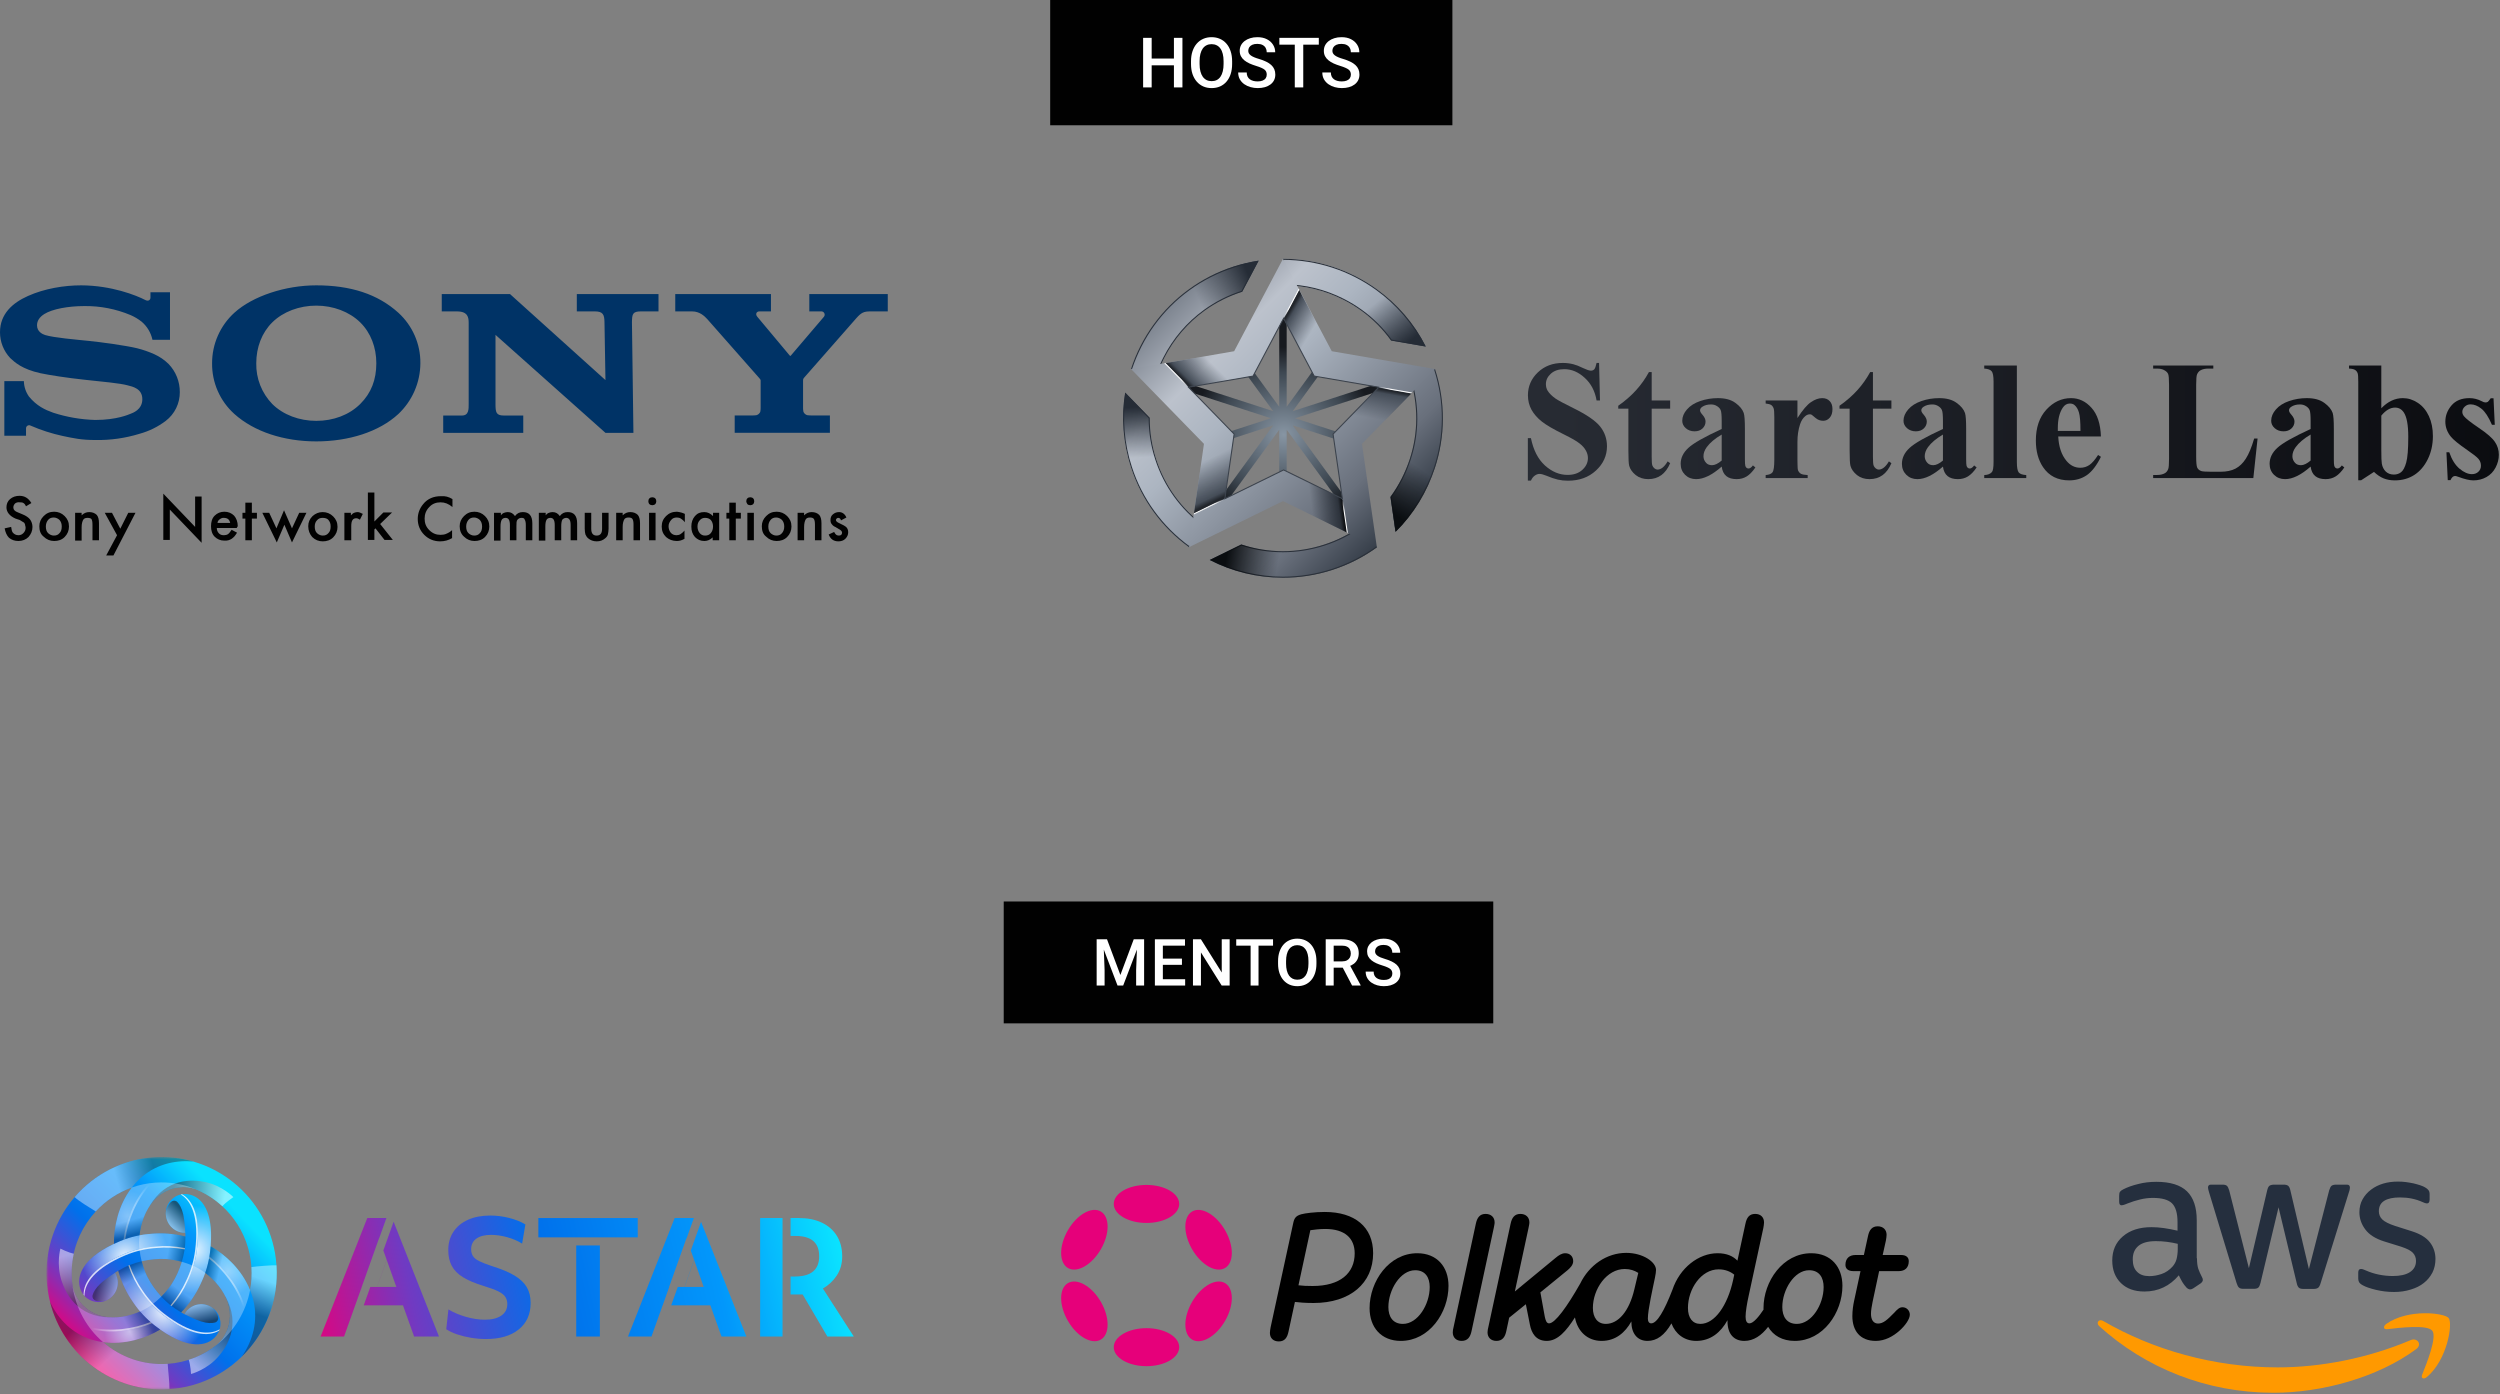 <svg width="538" height="300" viewBox="0 0 538 300" fill="none" xmlns="http://www.w3.org/2000/svg">
<rect x="0" y="0" width="538" height="300" fill="#808080" stroke="none"/>
<rect width="86.553" height="26.957" transform="translate(226)" fill="#010101"/>
<path d="M253.046 12.6V14.057H247.384V12.6H253.046ZM247.838 8.146V18.811H246V8.146H247.838ZM254.459 8.146V18.811H252.628V8.146H254.459Z" fill="white"/>
<path d="M265.153 13.185V13.771C265.153 14.577 265.048 15.3 264.838 15.94C264.628 16.579 264.328 17.123 263.937 17.573C263.551 18.022 263.087 18.366 262.545 18.605C262.003 18.84 261.403 18.957 260.744 18.957C260.089 18.957 259.491 18.84 258.949 18.605C258.412 18.366 257.946 18.022 257.55 17.573C257.155 17.123 256.847 16.579 256.627 15.94C256.413 15.3 256.305 14.577 256.305 13.771V13.185C256.305 12.38 256.413 11.66 256.627 11.025C256.842 10.385 257.145 9.841 257.536 9.392C257.931 8.938 258.397 8.593 258.935 8.359C259.477 8.12 260.075 8 260.729 8C261.388 8 261.989 8.12 262.531 8.359C263.073 8.593 263.539 8.938 263.93 9.392C264.32 9.841 264.621 10.385 264.831 11.025C265.045 11.66 265.153 12.38 265.153 13.185ZM263.314 13.771V13.171C263.314 12.575 263.256 12.05 263.139 11.596C263.026 11.137 262.858 10.754 262.633 10.446C262.414 10.134 262.143 9.899 261.82 9.743C261.498 9.582 261.134 9.501 260.729 9.501C260.324 9.501 259.962 9.582 259.645 9.743C259.328 9.899 259.057 10.134 258.832 10.446C258.612 10.754 258.444 11.137 258.327 11.596C258.209 12.05 258.151 12.575 258.151 13.171V13.771C258.151 14.367 258.209 14.895 258.327 15.354C258.444 15.812 258.615 16.201 258.839 16.518C259.069 16.831 259.342 17.067 259.66 17.229C259.977 17.385 260.338 17.463 260.744 17.463C261.154 17.463 261.518 17.385 261.835 17.229C262.152 17.067 262.421 16.831 262.641 16.518C262.86 16.201 263.026 15.812 263.139 15.354C263.256 14.895 263.314 14.367 263.314 13.771Z" fill="white"/>
<path d="M272.602 16.064C272.602 15.844 272.567 15.649 272.499 15.478C272.436 15.307 272.321 15.151 272.155 15.009C271.989 14.868 271.754 14.731 271.452 14.599C271.154 14.462 270.773 14.323 270.309 14.182C269.801 14.025 269.333 13.852 268.903 13.662C268.478 13.466 268.107 13.242 267.79 12.988C267.472 12.729 267.226 12.434 267.05 12.102C266.874 11.765 266.786 11.377 266.786 10.937C266.786 10.502 266.876 10.107 267.057 9.75C267.243 9.394 267.504 9.086 267.841 8.828C268.183 8.564 268.585 8.361 269.049 8.22C269.513 8.073 270.026 8 270.587 8C271.378 8 272.06 8.146 272.631 8.439C273.207 8.732 273.649 9.125 273.957 9.619C274.269 10.112 274.425 10.656 274.425 11.252H272.602C272.602 10.9 272.526 10.59 272.375 10.322C272.228 10.048 272.003 9.834 271.701 9.677C271.403 9.521 271.024 9.443 270.565 9.443C270.131 9.443 269.77 9.509 269.481 9.641C269.193 9.772 268.979 9.951 268.837 10.175C268.695 10.4 268.625 10.654 268.625 10.937C268.625 11.137 268.671 11.32 268.764 11.486C268.856 11.648 268.998 11.799 269.188 11.94C269.379 12.077 269.618 12.207 269.906 12.329C270.194 12.451 270.534 12.568 270.924 12.68C271.515 12.856 272.03 13.051 272.47 13.266C272.909 13.476 273.275 13.715 273.568 13.984C273.861 14.252 274.081 14.558 274.228 14.899C274.374 15.236 274.447 15.62 274.447 16.049C274.447 16.498 274.357 16.904 274.176 17.265C273.996 17.622 273.737 17.927 273.4 18.181C273.068 18.43 272.667 18.623 272.199 18.759C271.735 18.891 271.217 18.957 270.646 18.957C270.133 18.957 269.628 18.889 269.13 18.752C268.637 18.615 268.188 18.408 267.782 18.129C267.377 17.846 267.055 17.495 266.815 17.075C266.576 16.65 266.457 16.154 266.457 15.588H268.295C268.295 15.935 268.354 16.23 268.471 16.474C268.593 16.718 268.761 16.919 268.976 17.075C269.191 17.226 269.44 17.338 269.723 17.412C270.011 17.485 270.319 17.521 270.646 17.521C271.076 17.521 271.435 17.46 271.723 17.338C272.016 17.216 272.235 17.045 272.382 16.826C272.528 16.606 272.602 16.352 272.602 16.064Z" fill="white"/>
<path d="M280.46 8.146V18.811H278.637V8.146H280.46ZM283.808 8.146V9.611H275.319V8.146H283.808Z" fill="white"/>
<path d="M290.707 16.064C290.707 15.844 290.673 15.649 290.604 15.478C290.541 15.307 290.426 15.151 290.26 15.009C290.094 14.868 289.86 14.731 289.557 14.599C289.259 14.462 288.878 14.323 288.415 14.182C287.907 14.025 287.438 13.852 287.008 13.662C286.583 13.466 286.212 13.242 285.895 12.988C285.578 12.729 285.331 12.434 285.155 12.102C284.979 11.765 284.892 11.377 284.892 10.937C284.892 10.502 284.982 10.107 285.163 9.75C285.348 9.394 285.609 9.086 285.946 8.828C286.288 8.564 286.691 8.361 287.155 8.22C287.619 8.073 288.131 8 288.693 8C289.484 8 290.165 8.146 290.736 8.439C291.312 8.732 291.754 9.125 292.062 9.619C292.375 10.112 292.531 10.656 292.531 11.252H290.707C290.707 10.9 290.631 10.59 290.48 10.322C290.333 10.048 290.109 9.834 289.806 9.677C289.508 9.521 289.13 9.443 288.671 9.443C288.236 9.443 287.875 9.509 287.587 9.641C287.299 9.772 287.084 9.951 286.942 10.175C286.801 10.4 286.73 10.654 286.73 10.937C286.73 11.137 286.776 11.32 286.869 11.486C286.962 11.648 287.104 11.799 287.294 11.94C287.484 12.077 287.724 12.207 288.012 12.329C288.3 12.451 288.639 12.568 289.03 12.68C289.621 12.856 290.136 13.051 290.575 13.266C291.015 13.476 291.381 13.715 291.674 13.984C291.967 14.252 292.187 14.558 292.333 14.899C292.479 15.236 292.553 15.62 292.553 16.049C292.553 16.498 292.462 16.904 292.282 17.265C292.101 17.622 291.842 17.927 291.505 18.181C291.173 18.43 290.773 18.623 290.304 18.759C289.84 18.891 289.323 18.957 288.751 18.957C288.239 18.957 287.733 18.889 287.235 18.752C286.742 18.615 286.293 18.408 285.888 18.129C285.482 17.846 285.16 17.495 284.921 17.075C284.682 16.65 284.562 16.154 284.562 15.588H286.4C286.4 15.935 286.459 16.23 286.576 16.474C286.698 16.718 286.867 16.919 287.082 17.075C287.296 17.226 287.545 17.338 287.829 17.412C288.117 17.485 288.424 17.521 288.751 17.521C289.181 17.521 289.54 17.46 289.828 17.338C290.121 17.216 290.341 17.045 290.487 16.826C290.634 16.606 290.707 16.352 290.707 16.064Z" fill="white"/>
<rect width="105.35" height="26.227" transform="translate(216 194)" fill="#010101"/>
<path d="M236.697 202.137H238.229L241.106 209.813L243.978 202.137H245.509L241.708 212.09H240.491L236.697 202.137ZM236 202.137H237.456L237.709 208.781V212.09H236V202.137ZM244.75 202.137H246.213V212.09H244.497V208.781L244.75 202.137Z" fill="white"/>
<path d="M255.045 210.729V212.09H249.76V210.729H255.045ZM250.246 202.137V212.09H248.53V202.137H250.246ZM254.354 206.293V207.633H249.76V206.293H254.354ZM255.01 202.137V203.504H249.76V202.137H255.01Z" fill="white"/>
<path d="M264.622 202.137V212.09H262.906L258.442 204.96V212.09H256.726V202.137H258.442L262.919 209.28V202.137H264.622Z" fill="white"/>
<path d="M270.835 202.137V212.09H269.133V202.137H270.835ZM273.959 202.137V203.504H266.036V202.137H273.959Z" fill="white"/>
<path d="M283.297 206.84V207.387C283.297 208.139 283.199 208.813 283.003 209.41C282.807 210.007 282.527 210.515 282.162 210.935C281.802 211.354 281.369 211.675 280.863 211.898C280.357 212.117 279.797 212.227 279.182 212.227C278.571 212.227 278.013 212.117 277.507 211.898C277.005 211.675 276.57 211.354 276.201 210.935C275.832 210.515 275.545 210.007 275.34 209.41C275.139 208.813 275.039 208.139 275.039 207.387V206.84C275.039 206.088 275.139 205.416 275.34 204.823C275.54 204.226 275.823 203.718 276.187 203.299C276.557 202.875 276.992 202.554 277.493 202.335C277.999 202.112 278.557 202 279.168 202C279.783 202 280.344 202.112 280.849 202.335C281.355 202.554 281.791 202.875 282.155 203.299C282.52 203.718 282.8 204.226 282.996 204.823C283.196 205.416 283.297 206.088 283.297 206.84ZM281.581 207.387V206.826C281.581 206.27 281.526 205.78 281.417 205.356C281.312 204.928 281.155 204.57 280.945 204.283C280.74 203.992 280.487 203.773 280.186 203.627C279.886 203.477 279.546 203.401 279.168 203.401C278.79 203.401 278.452 203.477 278.156 203.627C277.86 203.773 277.607 203.992 277.397 204.283C277.192 204.57 277.035 204.928 276.926 205.356C276.816 205.78 276.762 206.27 276.762 206.826V207.387C276.762 207.943 276.816 208.435 276.926 208.863C277.035 209.292 277.195 209.654 277.404 209.95C277.618 210.242 277.874 210.463 278.17 210.613C278.466 210.759 278.803 210.832 279.182 210.832C279.564 210.832 279.904 210.759 280.2 210.613C280.496 210.463 280.747 210.242 280.952 209.95C281.157 209.654 281.312 209.292 281.417 208.863C281.526 208.435 281.581 207.943 281.581 207.387Z" fill="white"/>
<path d="M285.293 202.137H288.813C289.57 202.137 290.214 202.251 290.748 202.479C291.281 202.706 291.689 203.044 291.971 203.49C292.258 203.932 292.402 204.479 292.402 205.131C292.402 205.628 292.311 206.065 292.129 206.443C291.946 206.822 291.689 207.141 291.356 207.4C291.023 207.656 290.627 207.854 290.167 207.995L289.647 208.248H286.482L286.468 206.888H288.84C289.251 206.888 289.592 206.815 289.866 206.669C290.139 206.523 290.344 206.325 290.481 206.074C290.622 205.819 290.693 205.532 290.693 205.213C290.693 204.867 290.625 204.566 290.488 204.311C290.356 204.051 290.151 203.853 289.873 203.716C289.595 203.575 289.241 203.504 288.813 203.504H287.008V212.09H285.293V202.137ZM290.973 212.09L288.635 207.619L290.433 207.612L292.805 212.001V212.09H290.973Z" fill="white"/>
<path d="M299.627 209.526C299.627 209.321 299.595 209.139 299.532 208.979C299.472 208.82 299.365 208.674 299.21 208.542C299.055 208.41 298.837 208.282 298.554 208.159C298.276 208.032 297.921 207.902 297.488 207.77C297.014 207.624 296.576 207.462 296.175 207.284C295.779 207.102 295.432 206.892 295.136 206.655C294.84 206.414 294.61 206.138 294.446 205.828C294.282 205.514 294.2 205.151 294.2 204.741C294.2 204.336 294.284 203.966 294.452 203.634C294.626 203.301 294.869 203.014 295.184 202.772C295.503 202.526 295.879 202.337 296.312 202.205C296.745 202.068 297.223 202 297.747 202C298.486 202 299.121 202.137 299.655 202.41C300.192 202.684 300.605 203.05 300.892 203.511C301.184 203.971 301.329 204.479 301.329 205.035H299.627C299.627 204.707 299.557 204.418 299.415 204.167C299.279 203.912 299.069 203.711 298.786 203.565C298.508 203.42 298.155 203.347 297.727 203.347C297.321 203.347 296.984 203.408 296.715 203.531C296.446 203.654 296.246 203.821 296.114 204.03C295.981 204.24 295.915 204.477 295.915 204.741C295.915 204.928 295.959 205.099 296.045 205.254C296.132 205.404 296.264 205.546 296.442 205.678C296.619 205.805 296.843 205.926 297.112 206.04C297.381 206.154 297.697 206.263 298.062 206.368C298.613 206.532 299.094 206.715 299.504 206.915C299.914 207.111 300.256 207.334 300.53 207.585C300.803 207.836 301.008 208.12 301.145 208.439C301.282 208.754 301.35 209.112 301.35 209.513C301.35 209.932 301.266 210.31 301.097 210.647C300.928 210.98 300.687 211.265 300.372 211.502C300.062 211.734 299.689 211.914 299.251 212.042C298.818 212.165 298.335 212.227 297.802 212.227C297.324 212.227 296.852 212.163 296.387 212.035C295.927 211.908 295.507 211.714 295.129 211.454C294.751 211.19 294.45 210.862 294.227 210.47C294.004 210.073 293.892 209.611 293.892 209.082H295.608C295.608 209.406 295.662 209.681 295.772 209.909C295.886 210.137 296.043 210.324 296.243 210.47C296.444 210.611 296.676 210.716 296.941 210.784C297.21 210.853 297.497 210.887 297.802 210.887C298.203 210.887 298.538 210.83 298.807 210.716C299.08 210.602 299.285 210.442 299.422 210.237C299.559 210.032 299.627 209.795 299.627 209.526Z" fill="white"/>
<path d="M344.12 78.105L344.317 86.177H343.583C343.237 84.153 342.383 82.528 341.022 81.302C339.674 80.063 338.211 79.444 336.635 79.444C335.418 79.444 334.451 79.772 333.735 80.426C333.03 81.069 332.678 81.814 332.678 82.659C332.678 83.195 332.803 83.671 333.054 84.088C333.4 84.647 333.955 85.201 334.719 85.749C335.281 86.142 336.576 86.838 338.605 87.838C341.446 89.232 343.362 90.547 344.353 91.786C345.332 93.024 345.821 94.441 345.821 96.037C345.821 98.061 345.027 99.805 343.44 101.27C341.864 102.722 339.859 103.449 337.423 103.449C336.659 103.449 335.937 103.371 335.257 103.216C334.576 103.062 333.723 102.77 332.696 102.341C332.123 102.103 331.652 101.984 331.281 101.984C330.971 101.984 330.643 102.103 330.297 102.341C329.95 102.579 329.67 102.943 329.455 103.431H328.792V94.286H329.455C329.98 96.858 330.989 98.823 332.481 100.18C333.985 101.526 335.603 102.198 337.334 102.198C338.671 102.198 339.733 101.835 340.521 101.109C341.321 100.383 341.721 99.537 341.721 98.573C341.721 98.001 341.566 97.448 341.255 96.912C340.957 96.376 340.497 95.87 339.876 95.394C339.256 94.905 338.157 94.274 336.582 93.5C334.373 92.417 332.786 91.494 331.819 90.732C330.852 89.97 330.106 89.118 329.58 88.178C329.067 87.237 328.81 86.201 328.81 85.07C328.81 83.141 329.521 81.498 330.941 80.141C332.362 78.783 334.152 78.105 336.313 78.105C337.101 78.105 337.865 78.2 338.605 78.39C339.166 78.533 339.847 78.801 340.646 79.194C341.458 79.575 342.025 79.766 342.348 79.766C342.658 79.766 342.903 79.67 343.082 79.48C343.261 79.289 343.428 78.831 343.583 78.105H344.12Z" fill="url(#paint0_linear_443_1572)"/>
<path d="M355.443 80.069V86.177H359.418V87.946H355.443V98.251C355.443 99.216 355.485 99.841 355.568 100.127C355.664 100.4 355.825 100.627 356.052 100.805C356.279 100.972 356.488 101.055 356.679 101.055C357.454 101.055 358.189 100.466 358.881 99.287L359.418 99.68C358.451 101.966 356.881 103.109 354.709 103.109C353.646 103.109 352.745 102.818 352.005 102.234C351.277 101.639 350.811 100.978 350.608 100.252C350.489 99.847 350.429 98.751 350.429 96.965V87.946H348.245V87.32C349.749 86.261 351.026 85.147 352.077 83.981C353.139 82.814 354.064 81.51 354.852 80.069H355.443Z" fill="url(#paint1_linear_443_1572)"/>
<path d="M370.508 100.412C368.467 102.21 366.634 103.109 365.011 103.109C364.056 103.109 363.262 102.8 362.629 102.181C361.997 101.549 361.68 100.764 361.68 99.823C361.68 98.549 362.23 97.406 363.328 96.394C364.426 95.37 366.819 94.012 370.508 92.322V90.643C370.508 89.38 370.437 88.589 370.293 88.267C370.162 87.934 369.905 87.648 369.523 87.41C369.141 87.16 368.712 87.035 368.234 87.035C367.458 87.035 366.819 87.207 366.318 87.553C366.008 87.767 365.853 88.017 365.853 88.303C365.853 88.553 366.02 88.862 366.354 89.232C366.808 89.744 367.034 90.238 367.034 90.714C367.034 91.297 366.814 91.798 366.372 92.214C365.942 92.619 365.375 92.822 364.671 92.822C363.919 92.822 363.286 92.595 362.773 92.143C362.271 91.69 362.021 91.161 362.021 90.553C362.021 89.696 362.361 88.88 363.041 88.106C363.722 87.32 364.671 86.719 365.888 86.302C367.106 85.886 368.371 85.677 369.684 85.677C371.272 85.677 372.526 86.017 373.445 86.695C374.376 87.362 374.979 88.088 375.253 88.874C375.42 89.374 375.504 90.523 375.504 92.322V98.805C375.504 99.567 375.534 100.049 375.594 100.252C375.653 100.442 375.743 100.585 375.862 100.68C375.982 100.775 376.119 100.823 376.274 100.823C376.584 100.823 376.901 100.603 377.223 100.162L377.76 100.591C377.163 101.472 376.543 102.115 375.898 102.52C375.265 102.913 374.543 103.109 373.731 103.109C372.776 103.109 372.03 102.889 371.493 102.448C370.956 101.996 370.628 101.317 370.508 100.412ZM370.508 99.109V93.518C369.064 94.364 367.989 95.269 367.285 96.233C366.819 96.876 366.587 97.525 366.587 98.18C366.587 98.728 366.784 99.21 367.178 99.626C367.476 99.948 367.894 100.109 368.431 100.109C369.028 100.109 369.72 99.775 370.508 99.109Z" fill="url(#paint2_linear_443_1572)"/>
<path d="M386.809 86.177V89.964C387.919 88.237 388.892 87.094 389.728 86.535C390.563 85.963 391.369 85.677 392.145 85.677C392.813 85.677 393.345 85.886 393.739 86.302C394.144 86.707 394.347 87.285 394.347 88.035C394.347 88.833 394.15 89.452 393.757 89.892C393.375 90.333 392.909 90.553 392.36 90.553C391.727 90.553 391.178 90.351 390.712 89.946C390.247 89.541 389.972 89.315 389.889 89.267C389.769 89.196 389.632 89.16 389.477 89.16C389.131 89.16 388.802 89.291 388.492 89.553C388.003 89.958 387.633 90.535 387.382 91.286C387 92.441 386.809 93.715 386.809 95.108V98.948L386.827 99.948C386.827 100.627 386.869 101.061 386.952 101.252C387.095 101.573 387.304 101.811 387.579 101.966C387.865 102.109 388.343 102.198 389.011 102.234V102.877H379.969V102.234C380.697 102.175 381.186 101.978 381.437 101.645C381.7 101.299 381.831 100.4 381.831 98.948V89.714C381.831 88.761 381.783 88.154 381.688 87.892C381.568 87.559 381.395 87.315 381.168 87.16C380.942 87.005 380.542 86.898 379.969 86.838V86.177H386.809Z" fill="url(#paint3_linear_443_1572)"/>
<path d="M403.056 80.069V86.177H407.031V87.946H403.056V98.251C403.056 99.216 403.098 99.841 403.181 100.127C403.277 100.4 403.438 100.627 403.665 100.805C403.892 100.972 404.1 101.055 404.291 101.055C405.067 101.055 405.802 100.466 406.494 99.287L407.031 99.68C406.064 101.966 404.494 103.109 402.322 103.109C401.259 103.109 400.358 102.818 399.618 102.234C398.89 101.639 398.424 100.978 398.221 100.252C398.102 99.847 398.042 98.751 398.042 96.965V87.946H395.858V87.32C397.362 86.261 398.639 85.147 399.69 83.981C400.752 82.814 401.677 81.51 402.465 80.069H403.056Z" fill="url(#paint4_linear_443_1572)"/>
<path d="M418.121 100.412C416.08 102.21 414.247 103.109 412.624 103.109C411.669 103.109 410.875 102.8 410.242 102.181C409.61 101.549 409.293 100.764 409.293 99.823C409.293 98.549 409.842 97.406 410.941 96.394C412.039 95.37 414.432 94.012 418.121 92.322V90.643C418.121 89.38 418.049 88.589 417.906 88.267C417.775 87.934 417.518 87.648 417.136 87.41C416.754 87.16 416.324 87.035 415.847 87.035C415.071 87.035 414.432 87.207 413.931 87.553C413.621 87.767 413.465 88.017 413.465 88.303C413.465 88.553 413.633 88.862 413.967 89.232C414.42 89.744 414.647 90.238 414.647 90.714C414.647 91.297 414.426 91.798 413.985 92.214C413.555 92.619 412.988 92.822 412.284 92.822C411.532 92.822 410.899 92.595 410.386 92.143C409.884 91.69 409.633 91.161 409.633 90.553C409.633 89.696 409.974 88.88 410.654 88.106C411.335 87.32 412.284 86.719 413.501 86.302C414.719 85.886 415.984 85.677 417.297 85.677C418.885 85.677 420.139 86.017 421.058 86.695C421.989 87.362 422.592 88.088 422.866 88.874C423.033 89.374 423.117 90.523 423.117 92.322V98.805C423.117 99.567 423.147 100.049 423.206 100.252C423.266 100.442 423.356 100.585 423.475 100.68C423.594 100.775 423.732 100.823 423.887 100.823C424.197 100.823 424.514 100.603 424.836 100.162L425.373 100.591C424.776 101.472 424.155 102.115 423.511 102.52C422.878 102.913 422.156 103.109 421.344 103.109C420.389 103.109 419.643 102.889 419.106 102.448C418.569 101.996 418.24 101.317 418.121 100.412ZM418.121 99.109V93.518C416.677 94.364 415.602 95.269 414.898 96.233C414.432 96.876 414.2 97.525 414.2 98.18C414.2 98.728 414.397 99.21 414.791 99.626C415.089 99.948 415.507 100.109 416.044 100.109C416.641 100.109 417.333 99.775 418.121 99.109Z" fill="url(#paint5_linear_443_1572)"/>
<path d="M434.028 78.658V99.412C434.028 100.591 434.165 101.347 434.44 101.68C434.714 102.002 435.251 102.186 436.051 102.234V102.877H427.009V102.234C427.749 102.21 428.298 101.996 428.656 101.591C428.895 101.317 429.014 100.591 429.014 99.412V82.123C429.014 80.956 428.877 80.212 428.602 79.891C428.328 79.557 427.796 79.367 427.009 79.319V78.658H434.028Z" fill="url(#paint6_linear_443_1572)"/>
<path d="M452.119 93.929H442.933C443.041 96.144 443.632 97.894 444.706 99.18C445.53 100.168 446.52 100.662 447.678 100.662C448.395 100.662 449.045 100.466 449.63 100.073C450.215 99.668 450.842 98.948 451.51 97.912L452.119 98.305C451.212 100.15 450.209 101.46 449.111 102.234C448.013 102.996 446.741 103.377 445.297 103.377C442.814 103.377 440.934 102.425 439.656 100.519C438.63 98.984 438.116 97.078 438.116 94.804C438.116 92.018 438.869 89.803 440.373 88.16C441.889 86.505 443.661 85.677 445.691 85.677C447.386 85.677 448.854 86.374 450.096 87.767C451.349 89.148 452.024 91.202 452.119 93.929ZM447.714 92.732C447.714 90.815 447.607 89.499 447.392 88.785C447.189 88.071 446.867 87.529 446.425 87.16C446.174 86.945 445.84 86.838 445.422 86.838C444.801 86.838 444.294 87.142 443.9 87.749C443.196 88.809 442.844 90.262 442.844 92.107V92.732H447.714Z" fill="url(#paint7_linear_443_1572)"/>
<path d="M485.831 94.376L484.918 102.877H463.358V102.216H464.164C464.869 102.216 465.436 102.091 465.865 101.841C466.176 101.674 466.414 101.389 466.582 100.984C466.713 100.698 466.779 99.948 466.779 98.733V82.802C466.779 81.564 466.713 80.79 466.582 80.48C466.45 80.17 466.182 79.903 465.776 79.676C465.382 79.438 464.845 79.319 464.164 79.319H463.358V78.658H476.305V79.319H475.248C474.544 79.319 473.977 79.444 473.547 79.694C473.237 79.861 472.992 80.147 472.813 80.551C472.682 80.837 472.616 81.587 472.616 82.802V98.233C472.616 99.472 472.688 100.263 472.831 100.609C472.974 100.942 473.255 101.192 473.672 101.359C473.971 101.466 474.693 101.52 475.839 101.52H477.862C479.152 101.52 480.226 101.293 481.086 100.841C481.945 100.389 482.685 99.674 483.306 98.698C483.939 97.721 484.536 96.281 485.097 94.376H485.831Z" fill="url(#paint8_linear_443_1572)"/>
<path d="M497.246 100.412C495.205 102.21 493.373 103.109 491.749 103.109C490.794 103.109 490 102.8 489.368 102.181C488.735 101.549 488.419 100.764 488.419 99.823C488.419 98.549 488.968 97.406 490.066 96.394C491.164 95.37 493.558 94.012 497.246 92.322V90.643C497.246 89.38 497.175 88.589 497.031 88.267C496.9 87.934 496.644 87.648 496.262 87.41C495.88 87.16 495.45 87.035 494.972 87.035C494.196 87.035 493.558 87.207 493.056 87.553C492.746 87.767 492.591 88.017 492.591 88.303C492.591 88.553 492.758 88.862 493.092 89.232C493.546 89.744 493.773 90.238 493.773 90.714C493.773 91.297 493.552 91.798 493.11 92.214C492.68 92.619 492.113 92.822 491.409 92.822C490.657 92.822 490.024 92.595 489.511 92.143C489.009 91.69 488.759 91.161 488.759 90.553C488.759 89.696 489.099 88.88 489.779 88.106C490.46 87.32 491.409 86.719 492.627 86.302C493.844 85.886 495.11 85.677 496.423 85.677C498.01 85.677 499.264 86.017 500.183 86.695C501.114 87.362 501.717 88.088 501.992 88.874C502.159 89.374 502.242 90.523 502.242 92.322V98.805C502.242 99.567 502.272 100.049 502.332 100.252C502.391 100.442 502.481 100.585 502.6 100.68C502.72 100.775 502.857 100.823 503.012 100.823C503.323 100.823 503.639 100.603 503.961 100.162L504.498 100.591C503.902 101.472 503.281 102.115 502.636 102.52C502.003 102.913 501.281 103.109 500.469 103.109C499.514 103.109 498.768 102.889 498.231 102.448C497.694 101.996 497.366 101.317 497.246 100.412ZM497.246 99.109V93.518C495.802 94.364 494.728 95.269 494.023 96.233C493.558 96.876 493.325 97.525 493.325 98.18C493.325 98.728 493.522 99.21 493.916 99.626C494.214 99.948 494.632 100.109 495.169 100.109C495.766 100.109 496.458 99.775 497.246 99.109Z" fill="url(#paint9_linear_443_1572)"/>
<path d="M512.458 78.658V87.856C513.867 86.404 515.407 85.677 517.078 85.677C518.224 85.677 519.304 86.017 520.319 86.695C521.334 87.362 522.127 88.315 522.7 89.553C523.273 90.791 523.56 92.22 523.56 93.84C523.56 95.661 523.196 97.317 522.468 98.805C521.74 100.293 520.767 101.43 519.549 102.216C518.331 102.99 516.941 103.377 515.377 103.377C514.47 103.377 513.664 103.234 512.959 102.949C512.255 102.663 511.563 102.198 510.882 101.555L508.107 103.359H507.498V82.123C507.498 81.159 507.456 80.563 507.373 80.337C507.253 80.004 507.062 79.76 506.8 79.605C506.549 79.438 506.119 79.343 505.51 79.319V78.658H512.458ZM512.458 89.446V96.876C512.458 98.388 512.494 99.353 512.566 99.769C512.685 100.472 512.971 101.043 513.425 101.484C513.879 101.913 514.458 102.127 515.162 102.127C515.771 102.127 516.29 101.954 516.72 101.609C517.161 101.264 517.526 100.579 517.812 99.555C518.111 98.531 518.26 96.685 518.26 94.018C518.26 91.458 517.937 89.702 517.293 88.749C516.827 88.059 516.201 87.713 515.413 87.713C514.386 87.713 513.401 88.291 512.458 89.446Z" fill="url(#paint10_linear_443_1572)"/>
<path d="M536.605 85.713L536.874 91.411H536.265C535.537 89.72 534.779 88.565 533.991 87.946C533.215 87.326 532.439 87.017 531.663 87.017C531.173 87.017 530.756 87.184 530.409 87.517C530.063 87.838 529.89 88.214 529.89 88.642C529.89 88.964 530.01 89.273 530.248 89.571C530.63 90.059 531.699 90.899 533.454 92.089C535.208 93.268 536.36 94.274 536.909 95.108C537.471 95.929 537.751 96.852 537.751 97.876C537.751 98.805 537.518 99.716 537.053 100.609C536.587 101.502 535.931 102.186 535.083 102.663C534.235 103.139 533.298 103.377 532.272 103.377C531.472 103.377 530.404 103.127 529.067 102.627C528.708 102.496 528.464 102.431 528.332 102.431C527.938 102.431 527.61 102.728 527.347 103.324H526.757L526.47 97.322H527.079C527.616 98.894 528.35 100.073 529.281 100.859C530.224 101.645 531.114 102.038 531.949 102.038C532.522 102.038 532.988 101.865 533.346 101.52C533.716 101.162 533.901 100.734 533.901 100.234C533.901 99.662 533.722 99.168 533.364 98.751C533.006 98.335 532.206 97.704 530.965 96.858C529.138 95.596 527.956 94.632 527.419 93.965C526.631 92.988 526.237 91.911 526.237 90.732C526.237 89.446 526.679 88.285 527.562 87.249C528.458 86.201 529.747 85.677 531.43 85.677C532.337 85.677 533.215 85.898 534.062 86.338C534.385 86.517 534.647 86.606 534.85 86.606C535.065 86.606 535.238 86.564 535.37 86.481C535.501 86.386 535.71 86.13 535.996 85.713H536.605Z" fill="url(#paint11_linear_443_1572)"/>
<g clip-path="url(#clip0_443_1572)">
<path fill-rule="evenodd" clip-rule="evenodd" d="M306.824 74.577C304.306 69.574 300.666 65.39 296.315 62.245C290.501 58.038 283.426 55.686 276.092 55.686V61.398C280.566 61.394 285.011 62.444 289.112 64.528C290.462 65.214 291.742 65.996 292.946 66.866C295.435 68.659 297.595 70.826 299.368 73.289L306.822 74.575H306.824V74.577ZM308.815 79.406H308.81H308.815ZM308.81 79.406C311.147 86.578 310.986 93.957 308.81 100.614C307.117 105.793 304.205 110.531 300.297 114.395L299.219 106.914C300.12 105.684 300.932 104.373 301.638 102.989C302.326 101.642 302.9 100.258 303.363 98.848C305.239 93.136 305.26 86.999 303.361 81.172L308.81 79.406V79.406ZM284.956 117.202C282.048 118.144 279.062 118.611 276.092 118.613C273.06 118.615 270.039 118.133 267.134 117.17L260.338 120.503C265.152 122.978 270.549 124.325 276.092 124.325C279.614 124.325 283.197 123.783 286.729 122.639C290.256 121.495 293.471 119.837 296.318 117.774L292.951 113.153C290.547 114.889 287.859 116.259 284.956 117.202ZM247.417 89.902C247.408 92.898 247.876 95.911 248.832 98.844C250.731 104.666 254.361 109.618 259.242 113.141L255.875 117.764C250.194 113.654 245.715 107.779 243.381 100.61C241.624 95.223 241.28 89.714 242.14 84.485L247.417 89.902ZM259.235 66.866C255.616 69.485 252.644 72.937 250.554 77.025C249.864 78.374 249.291 79.761 248.827 81.172L243.378 79.406C245.603 72.596 249.935 66.543 255.868 62.245C258.717 60.179 261.934 58.516 265.466 57.372C267.26 56.791 269.065 56.368 270.87 56.089L267.329 62.785L267.239 62.812C264.331 63.755 261.641 65.125 259.235 66.866V66.866Z" fill="url(#paint12_linear_443_1572)"/>
<path d="M308.668 79.692C310.846 86.53 310.821 93.733 308.597 100.544C306.961 105.546 304.154 110.156 300.462 113.908L299.462 106.974C300.356 105.743 301.159 104.439 301.845 103.094C302.528 101.756 303.113 100.351 303.583 98.922C305.464 93.191 305.487 87.109 303.65 81.321L308.622 79.562M308.814 79.406L303.361 81.174C305.26 87.001 305.239 93.139 303.363 98.851C302.9 100.26 302.326 101.644 301.638 102.991C300.932 104.375 300.12 105.686 299.219 106.917L300.297 114.397C304.205 110.533 307.117 105.796 308.81 100.617C310.986 93.958 311.147 86.578 308.81 79.406H308.814Z" fill="#2A3039"/>
<path d="M292.9 113.473L296.109 117.645C293.263 119.677 290.008 121.338 286.658 122.424C283.229 123.536 279.674 124.099 276.092 124.099C270.84 124.099 265.581 122.859 260.852 120.507L267.15 117.419C270.042 118.364 273.042 118.844 276.067 118.844H276.092C279.115 118.842 282.121 118.361 285.027 117.421C287.857 116.504 290.504 115.177 292.9 113.475M292.951 113.157C290.547 114.894 287.859 116.264 284.956 117.206C282.048 118.149 279.062 118.615 276.092 118.618H276.067C273.042 118.618 270.033 118.133 267.131 117.174L260.336 120.507C265.15 122.982 270.544 124.33 276.09 124.33C279.612 124.33 283.195 123.788 286.727 122.644C290.254 121.5 293.469 119.842 296.315 117.778L292.949 113.157H292.951Z" fill="#2A3039"/>
<path d="M242.296 84.972L247.19 89.993C247.19 93.01 247.672 96.01 248.616 98.912C250.499 104.691 254.061 109.623 258.923 113.191L255.928 117.517C250.151 113.278 245.823 107.365 243.598 100.539C241.94 95.451 241.502 90.217 242.296 84.972ZM242.14 84.485C241.28 89.714 241.624 95.222 243.381 100.61C245.715 107.779 250.194 113.654 255.875 117.764L259.242 113.141C254.361 109.618 250.731 104.666 248.832 98.841C247.876 95.909 247.408 92.896 247.417 89.899L242.14 84.485V84.485Z" fill="#2A3039"/>
<path d="M276.184 55.915C279.711 55.938 283.341 56.505 286.708 57.606C290.102 58.715 293.29 60.337 296.18 62.428C300.453 65.518 303.982 69.606 306.411 74.273L299.501 73.081C297.714 70.617 295.554 68.465 293.082 66.683C291.859 65.8 290.559 65.008 289.217 64.326C285.155 62.263 280.819 61.202 276.321 61.172L276.184 55.915V55.915ZM276.103 55.686H276.092V61.398H276.128C280.592 61.398 285.022 62.448 289.114 64.528C290.465 65.214 291.744 65.996 292.949 66.866C295.437 68.659 297.597 70.826 299.37 73.289L306.824 74.575C304.306 69.572 300.666 65.388 296.315 62.242C290.504 58.042 283.433 55.686 276.103 55.686Z" fill="#2A3039"/>
<path d="M270.452 56.386L267.17 62.593H267.168C264.262 63.535 261.547 64.91 259.1 66.68C255.396 69.359 252.451 72.804 250.35 76.92C249.699 78.194 249.139 79.525 248.683 80.884L243.628 79.388C244.734 76.08 246.371 72.843 248.419 70.018C250.538 67.094 253.089 64.542 256.004 62.43C258.902 60.33 262.109 58.701 265.537 57.59C267.14 57.07 268.792 56.665 270.452 56.386M270.87 56.087C269.065 56.366 267.26 56.789 265.466 57.37C261.934 58.514 258.717 60.177 255.868 62.243C249.935 66.543 245.603 72.596 243.378 79.406L248.827 81.172C249.291 79.761 249.864 78.375 250.554 77.025C252.644 72.937 255.616 69.485 259.235 66.866C261.641 65.125 264.331 63.755 267.239 62.812C267.269 62.803 267.299 62.794 267.329 62.785L270.87 56.089V56.087Z" fill="#2A3039"/>
<path d="M308.847 100.688L303.397 98.922C302.934 100.331 302.361 101.715 301.673 103.062C300.966 104.446 300.154 105.757 299.253 106.988L300.331 114.468C304.239 110.604 307.152 105.867 308.844 100.688H308.847V100.688Z" fill="url(#paint13_linear_443_1572)"/>
<path d="M276.092 124.327V118.615C273.06 118.618 270.039 118.135 267.134 117.172L260.338 120.505C265.152 122.98 270.549 124.327 276.092 124.327Z" fill="url(#paint14_linear_443_1572)"/>
<path d="M243.381 100.61L248.834 98.841C247.878 95.909 247.41 92.896 247.419 89.899L242.14 84.485C241.28 89.714 241.624 95.222 243.381 100.61Z" fill="url(#paint15_linear_443_1572)"/>
<path d="M296.315 62.245L292.948 66.868C295.437 68.662 297.597 70.828 299.37 73.292L306.824 74.577C304.306 69.574 300.666 65.39 296.315 62.245V62.245Z" fill="url(#paint16_linear_443_1572)"/>
<path d="M265.466 57.372C261.934 58.516 258.717 60.179 255.868 62.245L259.235 66.866C261.641 65.125 264.331 63.755 267.239 62.812C267.269 62.803 267.299 62.794 267.329 62.785L270.87 56.089C269.065 56.368 267.26 56.791 265.466 57.372V57.372Z" fill="url(#paint17_linear_443_1572)"/>
<path d="M293.093 95.518L293.196 95.412L308.785 79.413L286.745 75.609L286.598 75.584L286.529 75.453L276.092 55.721L265.654 75.453L265.586 75.584L265.439 75.609L243.399 79.413L258.987 95.412L259.09 95.518L259.07 95.664L255.887 117.748L275.959 107.905L276.092 107.839L276.225 107.903L296.297 117.746L293.114 95.664L293.093 95.518V95.518ZM278.525 102.248L278.401 102.186L276.232 101.125L274.064 102.188L273.938 102.25L263.586 107.329L265.23 95.93L265.248 95.792L265.588 93.413L263.911 91.686L263.808 91.581L255.767 83.329L267.134 81.367L267.269 81.344L269.654 80.932L270.782 78.798L270.847 78.677L276.229 68.499L281.612 78.677L281.676 78.798L282.805 80.932L285.19 81.344L285.325 81.367L296.694 83.329L288.653 91.581L288.557 91.679L286.871 93.411L287.215 95.799L287.236 95.934L288.878 107.324L278.52 102.243L278.525 102.248V102.248Z" fill="url(#paint18_linear_443_1572)"/>
<path d="M287.431 92.841L278.69 90.009L295.499 84.56L296.698 83.329L295.003 83.037L278.193 88.486L283.596 81.069L282.809 80.934L282.346 80.058L276.894 87.543V69.75L276.232 68.499L275.289 70.283V87.543L270 80.282L269.654 80.934L268.62 81.113L273.991 88.486L257.279 83.069L255.767 83.329L257.095 84.695L273.493 90.009L264.964 92.773L265.586 93.413L265.459 94.296L273.989 91.533L263.856 105.446L263.583 107.328L264.959 106.654L275.289 92.473V101.587L276.229 101.127L276.894 101.452V92.473L287.066 106.439L288.882 107.328L288.678 105.926L278.193 91.533L287.015 94.39L286.876 93.413L287.431 92.841V92.841Z" fill="url(#paint19_radial_443_1572)"/>
<path d="M265.586 75.584L265.439 75.609L250.719 78.15L255.767 83.329L267.134 81.369L267.269 81.344L269.5 80.962L265.586 75.584V75.584Z" fill="url(#paint20_linear_443_1572)"/>
<path d="M263.611 107.143L265.228 95.929L265.246 95.792L265.586 93.413L259.091 95.518L259.07 95.664L256.916 110.6L263.416 107.411L263.611 107.143V107.143Z" fill="url(#paint21_linear_443_1572)"/>
<path d="M288.609 107.196L278.523 102.248L278.399 102.186L276.229 101.127L276.092 101.193V107.838L276.225 107.903L289.933 114.626L288.924 107.626L288.609 107.196V107.196Z" fill="url(#paint22_linear_443_1572)"/>
<path d="M296.698 83.41L288.657 91.661L288.561 91.759L286.875 93.491L286.889 93.585L293.093 95.596L293.196 95.49L303.776 84.631L296.698 83.41V83.41Z" fill="url(#paint23_linear_443_1572)"/>
<path d="M286.529 75.531L279.541 62.32L276.234 68.577L281.617 78.754L281.681 78.876L282.763 80.925L286.598 75.662L286.529 75.531V75.531Z" fill="url(#paint24_linear_443_1572)"/>
<path d="M255.701 83.428L250.55 78.175L250.823 78.132L255.866 83.268L255.701 83.428V83.428Z" fill="url(#paint25_linear_443_1572)"/>
<path d="M256.898 110.728L256.935 110.465L263.478 107.255L263.466 107.514L256.898 110.728Z" fill="url(#paint26_linear_443_1572)"/>
<path d="M289.82 114.569L288.775 107.404L289.027 107.525L290.061 114.688L289.82 114.569V114.569Z" fill="url(#paint27_linear_443_1572)"/>
<path d="M303.675 84.656L296.678 83.444L296.717 83.22L303.872 84.46L303.675 84.656Z" fill="url(#paint28_linear_443_1572)"/>
<path d="M276.335 68.552L276.131 68.446L279.475 62.119L279.608 62.359L276.335 68.552V68.552Z" fill="url(#paint29_linear_443_1572)"/>
<path d="M289.027 107.525L276.232 101.253L263.441 107.525L265.466 93.452L263.728 91.661L255.536 83.254L269.583 80.832L276.236 68.254L282.887 80.832L296.934 83.256L286.997 93.454L289.027 107.53V107.525V107.525ZM256.001 83.405L265.709 93.374L265.342 95.946L263.73 107.13L276.232 100.999L278.576 102.145L288.738 107.13L286.754 93.372L296.467 83.405L282.736 81.035L281.516 78.729L276.234 68.744L269.732 81.037L256.004 83.405H256.001Z" fill="#3B424C"/>
</g>
<g clip-path="url(#clip1_443_1572)">
<path d="M68.063 94.989C61.135 94.989 54.716 92.928 50.437 89.085C48.906 87.711 47.687 86.028 46.86 84.146C46.033 82.265 45.618 80.228 45.641 78.174C45.636 76.128 46.061 74.103 46.887 72.23C47.712 70.358 48.922 68.679 50.437 67.301C54.41 63.695 61.441 61.405 68.063 61.405C75.387 61.405 81.253 63.248 85.735 67.309C87.243 68.686 88.445 70.365 89.26 72.237C90.075 74.11 90.485 76.132 90.465 78.174C90.455 80.217 90.03 82.237 89.217 84.113C88.404 85.988 87.22 87.679 85.735 89.085C81.558 92.951 75.001 94.989 68.063 94.989V90.569C71.735 90.569 75.143 89.302 77.523 86.936C79.904 84.57 80.985 81.7 80.985 78.159C80.985 74.777 79.797 71.617 77.523 69.381C75.173 67.072 71.685 65.771 68.063 65.771C64.44 65.771 60.937 67.061 58.587 69.381C56.321 71.621 55.148 74.793 55.148 78.159C55.114 79.776 55.4 81.384 55.99 82.89C56.58 84.396 57.463 85.771 58.587 86.936C60.937 89.275 64.418 90.569 68.063 90.569V94.989ZM17.481 61.405C13.778 61.405 9.572 62.099 6.018 63.695C2.701 65.175 2.35439e-05 67.553 2.35439e-05 71.495C-0.005 73.56 0.781 75.548 2.197 77.052C3.156 77.937 4.704 79.441 8.746 80.326C10.553 80.708 14.416 81.322 18.264 81.727C22.112 82.131 25.841 82.49 27.369 82.898C28.585 83.207 30.629 83.627 30.629 85.917C30.629 88.207 28.478 88.894 28.103 89.043C27.729 89.192 25.146 90.375 20.507 90.375C17.434 90.289 14.388 89.766 11.463 88.821C9.732 88.203 7.917 87.39 6.224 85.326C5.541 84.353 5.162 83.201 5.135 82.013H0.932V93.767H5.602V92.176C5.601 92.058 5.632 91.942 5.691 91.84C5.75 91.737 5.835 91.653 5.938 91.594C6.041 91.536 6.157 91.506 6.275 91.508C6.394 91.509 6.509 91.542 6.61 91.603C8.81 92.559 11.098 93.298 13.442 93.809C15.895 94.321 17.481 94.691 20.53 94.691C23.747 94.752 26.954 94.3 30.029 93.351C32.071 92.792 33.986 91.848 35.672 90.569C36.621 89.842 37.387 88.904 37.912 87.831C38.436 86.758 38.704 85.577 38.695 84.383C38.711 82.114 37.834 79.929 36.253 78.3C35.374 77.448 34.356 76.752 33.242 76.243C32.045 75.703 30.802 75.269 29.528 74.949C27.106 74.357 21.665 73.617 19.063 73.358C16.335 73.075 11.6 72.682 9.709 72.098C9.136 71.919 7.967 71.365 7.967 70.011C7.967 69.045 8.502 68.228 9.556 67.568C11.234 66.519 14.619 65.866 18.149 65.866C21.567 65.825 24.956 66.486 28.107 67.809C28.953 68.177 29.75 68.651 30.476 69.221C31.66 70.231 32.48 71.601 32.81 73.121H36.582V62.889H32.379V64.076C32.379 64.458 31.997 64.962 31.233 64.546C29.337 63.561 24.011 61.431 17.481 61.405ZM109.753 63.282L130.294 81.796L130.084 69.331C130.061 67.694 129.763 67.011 127.99 67.011H124.131V63.282H141.708V67.011H137.936C136.133 67.011 136.026 67.591 135.995 69.331L136.312 93.149H130.294L106.631 72.06V87.024C106.65 88.653 106.727 89.421 108.404 89.421H112.607V93.149H95.379V89.421H99.414C100.919 89.421 100.858 87.986 100.858 86.94V69.472C100.858 68.328 100.697 67.015 98.336 67.015H95.065V63.282H109.753ZM161.76 89.413C162.107 89.413 162.455 89.391 162.799 89.348C162.978 89.294 163.144 89.202 163.284 89.079C163.423 88.955 163.535 88.802 163.609 88.631C163.662 88.365 163.689 88.096 163.69 87.825V81.929C163.69 81.731 163.69 81.727 163.437 81.414C163.185 81.101 152.678 69.202 152.2 68.667C151.604 68.019 150.557 67.015 148.964 67.015H145.315V63.282H165.91V67.007H163.426C162.853 67.007 162.471 67.553 162.96 68.152C162.96 68.152 169.891 76.433 169.956 76.521C170.021 76.609 170.078 76.628 170.166 76.548C170.254 76.468 177.269 68.228 177.323 68.152C177.406 68.043 177.456 67.913 177.467 67.777C177.478 67.641 177.449 67.504 177.385 67.384C177.321 67.263 177.223 67.163 177.103 67.097C176.984 67.03 176.848 66.999 176.711 67.007H174.163V63.282H191.048V67.015H187.276C185.908 67.015 185.366 67.267 184.323 68.427L172.955 81.379C172.844 81.54 172.795 81.735 172.818 81.929V87.822C172.82 88.092 172.848 88.362 172.902 88.627C172.975 88.798 173.086 88.951 173.225 89.075C173.364 89.199 173.529 89.291 173.708 89.344C174.05 89.389 174.395 89.411 174.74 89.409H178.595V93.141H158.107V89.409L161.76 89.413Z" fill="#003366"/>
</g>
<g clip-path="url(#clip2_443_1572)">
<path d="M6.756 108.256L5.589 108.956C5.433 108.567 5.2 108.333 5.044 108.256C4.811 108.1 4.578 108.1 4.267 108.1C3.8 108.022 3.489 108.178 3.256 108.333C3.022 108.567 2.867 108.878 2.867 109.189C2.867 109.656 3.178 110.044 3.878 110.278L4.811 110.667C5.589 110.978 6.133 111.367 6.444 111.756C6.756 112.144 6.989 112.767 6.989 113.389C6.989 114.244 6.678 114.944 6.133 115.567C5.589 116.111 4.811 116.422 3.956 116.422C3.178 116.422 2.478 116.189 1.933 115.722C1.467 115.256 1.156 114.556 1 113.7L2.4 113.389C2.478 113.933 2.556 114.322 2.711 114.556C3.022 114.944 3.411 115.178 3.956 115.178C4.422 115.178 4.733 115.022 5.044 114.711C5.356 114.4 5.511 114.011 5.511 113.622C5.511 113.467 5.511 113.311 5.433 113.156C5.433 112.922 5.356 112.767 5.278 112.611C5.2 112.456 5.044 112.378 4.889 112.3C4.656 112.144 4.5 112.067 4.267 111.911L3.333 111.6C2.089 111.056 1.389 110.2 1.389 109.189C1.389 108.489 1.622 107.867 2.167 107.4C2.711 106.933 3.411 106.7 4.189 106.7C5.356 106.7 6.133 107.244 6.756 108.256ZM8.467 113.233C8.467 112.378 8.778 111.678 9.4 111.056C10.022 110.433 10.722 110.122 11.656 110.122C12.511 110.122 13.289 110.433 13.911 111.056C14.533 111.678 14.844 112.378 14.844 113.311C14.844 114.167 14.533 114.944 13.911 115.567C13.289 116.189 12.511 116.422 11.656 116.422C10.8 116.422 10.022 116.111 9.4 115.489C8.7 114.944 8.467 114.167 8.467 113.233ZM9.867 113.311C9.867 113.933 10.022 114.4 10.333 114.711C10.644 115.022 11.111 115.256 11.578 115.256C12.122 115.256 12.511 115.1 12.822 114.711C13.133 114.4 13.289 113.933 13.289 113.311C13.289 112.689 13.133 112.3 12.822 111.911C12.511 111.6 12.044 111.367 11.578 111.367C11.033 111.367 10.644 111.522 10.333 111.911C10.022 112.3 9.867 112.767 9.867 113.311ZM16.167 110.356H17.567V110.9C18.033 110.433 18.578 110.2 19.2 110.2C19.9 110.2 20.444 110.433 20.833 110.822C21.144 111.211 21.3 111.756 21.3 112.611V116.267H19.9V112.922C19.9 112.3 19.822 111.911 19.667 111.678C19.511 111.522 19.2 111.444 18.811 111.444C18.344 111.444 18.033 111.6 17.878 111.911C17.722 112.222 17.567 112.689 17.567 113.467V116.344H16.167V110.356ZM25.189 115.178L22.544 110.356H24.1L25.889 113.778L27.6 110.356H29.156L24.411 119.533H22.856L25.189 115.178ZM35.144 116.267V106.233L41.989 113.389V106.856H43.389V116.811L36.544 109.656V116.189H35.144V116.267ZM50.933 113.622H46.656C46.656 114.089 46.811 114.478 47.122 114.789C47.433 115.1 47.744 115.178 48.211 115.178C48.522 115.178 48.833 115.1 49.067 114.944C49.3 114.789 49.533 114.478 49.844 114.011L51.011 114.633C50.856 114.944 50.622 115.178 50.467 115.411C50.233 115.644 50.078 115.8 49.844 115.956C49.611 116.111 49.378 116.189 49.144 116.267C48.911 116.344 48.6 116.344 48.289 116.344C47.433 116.344 46.733 116.033 46.189 115.489C45.644 114.944 45.411 114.167 45.411 113.233C45.411 112.3 45.644 111.522 46.189 110.978C46.733 110.433 47.433 110.122 48.289 110.122C49.144 110.122 49.844 110.433 50.389 110.978C50.856 111.522 51.167 112.3 51.167 113.233L50.933 113.622ZM49.533 112.533C49.378 111.756 48.911 111.444 48.133 111.444C47.978 111.444 47.822 111.444 47.667 111.522C47.511 111.6 47.356 111.678 47.278 111.756C47.122 111.833 47.044 111.989 46.967 112.067C46.889 112.144 46.811 112.378 46.811 112.533H49.533ZM54.2 111.6V116.267H52.8V111.6H52.178V110.356H52.8V108.178H54.2V110.356H55.289V111.6H54.2ZM57.933 110.356L59.489 113.7L61.122 109.811L62.833 113.7L64.389 110.356H65.944L62.833 116.733L61.2 112.922L59.567 116.733L56.456 110.356H57.933ZM66.333 113.233C66.333 112.378 66.644 111.678 67.267 111.056C67.889 110.511 68.589 110.2 69.444 110.2C70.3 110.2 71.078 110.511 71.7 111.133C72.322 111.756 72.633 112.456 72.633 113.389C72.633 114.244 72.322 115.022 71.7 115.644C71.078 116.267 70.3 116.5 69.444 116.5C68.589 116.5 67.811 116.189 67.189 115.567C66.644 114.944 66.333 114.167 66.333 113.233ZM67.733 113.311C67.733 113.933 67.889 114.4 68.2 114.711C68.511 115.022 68.978 115.256 69.444 115.256C69.989 115.256 70.378 115.1 70.689 114.711C71 114.4 71.156 113.933 71.156 113.311C71.156 112.689 71 112.3 70.689 111.911C70.456 111.6 69.989 111.444 69.444 111.444C68.9 111.444 68.511 111.6 68.2 111.989C67.889 112.3 67.733 112.767 67.733 113.311ZM74.111 110.356H75.511V110.9C75.744 110.667 75.978 110.433 76.211 110.356C76.444 110.278 76.678 110.2 76.911 110.2C77.3 110.2 77.611 110.356 78.078 110.589L77.456 111.833C77.222 111.678 76.911 111.522 76.678 111.522C75.9 111.522 75.589 112.067 75.589 113.233V116.267H74.111V110.356ZM80.567 106V112.222L82.511 110.278H84.378L81.811 112.767L84.533 116.189H82.744L80.8 113.7L80.567 113.933V116.189H79.167V106H80.567ZM97.367 107.4V109.111C96.511 108.411 95.733 108.1 94.8 108.1C93.867 108.1 93.011 108.411 92.389 109.111C91.689 109.811 91.378 110.667 91.378 111.6C91.378 112.611 91.689 113.389 92.389 114.089C93.089 114.789 93.867 115.1 94.8 115.1C95.267 115.1 95.733 115.022 96.044 114.867C96.2 114.789 96.433 114.711 96.667 114.556C96.9 114.4 97.133 114.244 97.289 114.089V115.8C96.511 116.267 95.656 116.5 94.722 116.5C93.4 116.5 92.233 116.033 91.3 115.1C90.367 114.167 89.9 113 89.9 111.678C89.9 110.511 90.289 109.422 91.067 108.489C92 107.322 93.322 106.778 94.878 106.778C95.811 106.7 96.589 106.933 97.367 107.4ZM98.922 113.233C98.922 112.378 99.233 111.678 99.856 111.056C100.478 110.433 101.178 110.122 102.111 110.122C102.967 110.122 103.744 110.433 104.367 111.056C104.989 111.678 105.3 112.378 105.3 113.311C105.3 114.167 104.989 114.944 104.367 115.567C103.744 116.189 102.967 116.422 102.111 116.422C101.256 116.422 100.478 116.111 99.856 115.489C99.233 114.944 98.922 114.167 98.922 113.233ZM100.322 113.311C100.322 113.933 100.478 114.4 100.789 114.711C101.1 115.022 101.567 115.256 102.033 115.256C102.578 115.256 102.967 115.1 103.278 114.711C103.589 114.4 103.744 113.933 103.744 113.311C103.744 112.689 103.589 112.3 103.278 111.911C102.967 111.6 102.5 111.367 102.033 111.367C101.489 111.367 101.1 111.522 100.789 111.911C100.478 112.3 100.322 112.767 100.322 113.311ZM106.389 110.356H107.789V110.9C108.022 110.589 108.256 110.433 108.489 110.356C108.722 110.278 108.956 110.2 109.267 110.2C109.967 110.2 110.433 110.511 110.822 111.056C111.289 110.433 111.833 110.2 112.533 110.2C113.856 110.2 114.556 110.978 114.556 112.611V116.267H113.156V113C113.156 112.456 113.078 112.067 112.922 111.833C112.844 111.522 112.611 111.444 112.222 111.444C111.833 111.444 111.6 111.6 111.367 111.833C111.133 112.067 111.133 112.611 111.133 113.233V116.267H109.733V113C109.733 111.911 109.422 111.444 108.8 111.444C108.411 111.444 108.1 111.6 107.944 111.911C107.789 112.222 107.711 112.689 107.711 113.311V116.344H106.311V110.356H106.389ZM116.033 110.356H117.433V110.9C117.667 110.589 117.9 110.433 118.133 110.356C118.367 110.278 118.6 110.2 118.911 110.2C119.611 110.2 120.078 110.511 120.467 111.056C120.933 110.433 121.478 110.2 122.178 110.2C123.5 110.2 124.2 110.978 124.2 112.611V116.267H122.8V113C122.8 112.456 122.722 112.067 122.567 111.833C122.411 111.6 122.178 111.444 121.867 111.444C121.478 111.444 121.244 111.6 121.011 111.833C120.856 112.144 120.778 112.611 120.778 113.233V116.267H119.378V113C119.378 111.911 119.067 111.444 118.444 111.444C118.056 111.444 117.744 111.6 117.589 111.911C117.433 112.222 117.356 112.689 117.356 113.311V116.344H115.956V110.356H116.033ZM127.233 110.356V113.778C127.233 114.789 127.622 115.256 128.4 115.256C129.178 115.256 129.567 114.789 129.567 113.778V110.356H130.967V113.778C130.967 114.244 130.889 114.633 130.811 115.022C130.733 115.333 130.5 115.644 130.189 115.878C129.722 116.267 129.178 116.5 128.4 116.5C127.7 116.5 127.078 116.267 126.611 115.878C126.3 115.644 126.144 115.333 125.989 115.022C125.911 114.711 125.833 114.322 125.833 113.778V110.356H127.233ZM132.6 110.356H134V110.9C134.467 110.433 135.011 110.2 135.633 110.2C136.333 110.2 136.878 110.433 137.267 110.822C137.578 111.211 137.733 111.756 137.733 112.611V116.267H136.333V112.922C136.333 112.3 136.256 111.911 136.1 111.678C135.944 111.444 135.633 111.367 135.244 111.367C134.778 111.367 134.467 111.522 134.311 111.833C134.156 112.144 134 112.611 134 113.389V116.267H132.6V110.356ZM139.522 107.867C139.522 107.633 139.6 107.4 139.756 107.244C139.911 107.089 140.144 107.011 140.378 107.011C140.611 107.011 140.844 107.089 141 107.244C141.156 107.4 141.233 107.633 141.233 107.867C141.233 108.1 141.156 108.333 141 108.489C140.844 108.644 140.611 108.722 140.378 108.722C140.144 108.722 139.911 108.644 139.756 108.489C139.6 108.333 139.522 108.1 139.522 107.867ZM141.078 110.356V116.267H139.678V110.356H141.078ZM147.378 110.589V112.378C147.067 111.989 146.756 111.756 146.522 111.6C146.289 111.444 145.978 111.367 145.667 111.367C145.122 111.367 144.733 111.522 144.422 111.911C144.111 112.3 143.878 112.689 143.878 113.233C143.878 113.778 144.033 114.244 144.344 114.633C144.656 115.022 145.122 115.178 145.589 115.178C145.9 115.178 146.211 115.1 146.444 114.944C146.678 114.789 146.989 114.556 147.3 114.167V115.956C146.756 116.267 146.211 116.422 145.667 116.422C144.733 116.422 143.956 116.111 143.333 115.567C142.711 114.944 142.4 114.244 142.4 113.311C142.4 112.378 142.711 111.678 143.333 111.056C143.956 110.433 144.733 110.122 145.667 110.122C146.367 110.2 146.911 110.356 147.378 110.589ZM153.367 110.356H154.767V116.267H153.367V115.644C152.822 116.189 152.2 116.422 151.578 116.422C150.722 116.422 150.1 116.111 149.556 115.567C149.011 114.944 148.778 114.244 148.778 113.311C148.778 112.456 149.011 111.678 149.556 111.056C150.1 110.433 150.722 110.2 151.578 110.2C152.278 110.2 152.9 110.511 153.444 111.056V110.356H153.367ZM150.1 113.311C150.1 113.856 150.256 114.322 150.567 114.711C150.878 115.1 151.267 115.256 151.733 115.256C152.278 115.256 152.667 115.1 152.978 114.711C153.289 114.322 153.444 113.856 153.444 113.311C153.444 112.767 153.289 112.3 152.978 111.911C152.667 111.6 152.278 111.444 151.733 111.444C151.267 111.444 150.878 111.6 150.567 111.989C150.256 112.3 150.1 112.767 150.1 113.311ZM158.344 111.6V116.267H156.944V111.6H156.322V110.356H156.944V108.178H158.344V110.356H159.433V111.6H158.344ZM160.6 107.867C160.6 107.633 160.678 107.4 160.833 107.244C160.989 107.089 161.222 107.011 161.456 107.011C161.689 107.011 161.922 107.089 162.078 107.244C162.233 107.4 162.311 107.633 162.311 107.867C162.311 108.1 162.233 108.333 162.078 108.489C161.922 108.644 161.689 108.722 161.456 108.722C161.222 108.722 160.989 108.644 160.833 108.489C160.756 108.333 160.6 108.1 160.6 107.867ZM162.233 110.356V116.267H160.833V110.356H162.233ZM163.944 113.233C163.944 112.378 164.256 111.678 164.878 111.056C165.5 110.433 166.2 110.122 167.133 110.122C167.989 110.122 168.767 110.433 169.389 111.056C170.011 111.678 170.322 112.378 170.322 113.311C170.322 114.167 170.011 114.944 169.389 115.567C168.767 116.189 167.989 116.422 167.133 116.422C166.278 116.422 165.5 116.111 164.878 115.489C164.178 114.944 163.944 114.167 163.944 113.233ZM165.344 113.311C165.344 113.933 165.5 114.4 165.811 114.711C166.122 115.022 166.589 115.256 167.056 115.256C167.6 115.256 167.989 115.1 168.3 114.711C168.611 114.322 168.767 113.933 168.767 113.311C168.767 112.689 168.611 112.3 168.3 111.911C167.989 111.6 167.522 111.367 167.056 111.367C166.511 111.367 166.122 111.522 165.811 111.911C165.5 112.3 165.344 112.767 165.344 113.311ZM171.644 110.356H173.044V110.9C173.511 110.433 174.056 110.2 174.678 110.2C175.378 110.2 175.922 110.433 176.311 110.822C176.622 111.211 176.778 111.756 176.778 112.611V116.267H175.378V112.922C175.378 112.3 175.3 111.911 175.144 111.678C174.989 111.444 174.678 111.367 174.289 111.367C173.822 111.367 173.511 111.522 173.356 111.833C173.2 112.144 173.044 112.611 173.044 113.389V116.267H171.644V110.356ZM182.144 111.367L180.978 111.989C180.9 111.6 180.667 111.444 180.356 111.444C180.2 111.444 180.122 111.522 180.044 111.6C179.967 111.678 179.889 111.756 179.889 111.911C179.889 112.144 180.122 112.378 180.667 112.611C181.367 112.922 181.911 113.233 182.144 113.467C182.378 113.7 182.533 114.089 182.533 114.556C182.533 115.1 182.3 115.567 181.911 115.956C181.522 116.344 180.978 116.5 180.433 116.5C179.422 116.5 178.722 116.033 178.333 115.022L179.5 114.478C179.656 114.789 179.811 114.944 179.889 115.022C180.044 115.178 180.278 115.256 180.511 115.256C180.978 115.256 181.211 115.022 181.211 114.633C181.211 114.4 181.056 114.167 180.667 113.933C180.511 113.856 180.356 113.778 180.278 113.7C180.122 113.622 179.967 113.544 179.889 113.467C179.5 113.311 179.189 113.078 179.033 112.844C178.8 112.611 178.722 112.3 178.722 111.911C178.722 111.367 178.878 110.978 179.267 110.667C179.656 110.356 180.044 110.2 180.589 110.2C181.211 110.2 181.833 110.589 182.144 111.367Z" fill="#010101"/>
</g>
<mask id="mask0_443_1572" style="mask-type:luminance" maskUnits="userSpaceOnUse" x="10" y="249" width="178" height="50">
<path d="M187.04 249H10V299H187.04V249Z" fill="white"/>
</mask>
<g mask="url(#mask0_443_1572)">
<path d="M59.499 272.303C58.57 258.529 46.75 248.122 33.097 249.059C26.296 249.525 20.324 252.72 16.157 257.511L16.145 257.503C16.117 257.542 16.091 257.581 16.063 257.62C11.924 262.434 9.596 268.835 10.058 275.696C10.102 276.35 10.178 276.994 10.271 277.631C10.271 277.632 10.271 277.632 10.271 277.632C10.275 277.661 10.279 277.689 10.283 277.718C10.345 278.139 10.418 278.556 10.5 278.969C10.5 278.969 10.5 278.97 10.5 278.97C10.502 278.977 10.503 278.985 10.505 278.992C10.58 279.366 10.663 279.737 10.755 280.105L10.755 280.105C10.755 280.106 10.755 280.106 10.755 280.106C13.617 291.62 24.309 299.775 36.46 298.941C50.112 298.004 60.428 286.078 59.499 272.303ZM54.105 272.674C54.22 274.369 54.114 276.03 53.815 277.627C53.811 277.618 53.808 277.609 53.804 277.6V277.599C52.008 273.169 48.455 269.971 45.33 268.204C45.962 260.697 43.438 257.535 40.581 257.02C40.504 257.005 40.425 256.992 40.346 256.983C38.079 256.689 36.005 258.306 35.715 260.594C35.424 262.881 37.027 264.973 39.294 265.267C39.492 265.292 39.687 265.299 39.881 265.296C39.894 265.549 39.901 265.818 39.904 266.1C37.262 265.439 34.793 265.31 32.542 265.514C31.7 265.571 30.858 265.678 30.02 265.836C30.301 263.301 31.243 260.455 33.072 258.373C34.84 256.36 37.469 255.206 40.336 255.502C40.88 255.558 41.46 255.693 41.982 255.87C42.006 255.878 42.032 255.885 42.055 255.893C42.056 255.892 42.056 255.892 42.056 255.891C48.699 258.621 53.587 264.981 54.105 272.674ZM36.835 276.492C36.833 276.495 36.831 276.497 36.829 276.5C36.238 277.361 35.535 278.209 34.71 279.029C33.472 277.701 32.478 276.271 31.724 274.791C31.685 274.711 31.644 274.636 31.607 274.555C31.605 274.553 31.604 274.55 31.602 274.547C31.159 273.599 30.782 272.56 30.491 271.429C32.252 271.011 33.978 270.857 35.627 270.938C35.715 270.944 35.8 270.945 35.888 270.953C35.891 270.953 35.895 270.953 35.898 270.953C36.931 271.04 38.009 271.23 39.125 271.54C38.603 273.287 37.872 274.872 36.978 276.272C36.929 276.345 36.885 276.419 36.835 276.492ZM28.368 255.56C28.363 255.566 28.358 255.572 28.354 255.578C25.451 259.36 24.482 264.062 24.526 267.675C17.767 270.875 16.315 274.662 17.302 277.415C17.327 277.491 17.355 277.565 17.387 277.64C18.268 279.768 20.693 280.771 22.802 279.881C24.911 278.991 25.905 276.545 25.023 274.417C24.946 274.232 24.854 274.057 24.755 273.889C24.968 273.75 25.198 273.607 25.441 273.463C26.195 276.101 27.31 278.333 28.612 280.199C29.08 280.905 29.592 281.586 30.145 282.238C27.829 283.26 24.914 283.86 22.212 283.303C19.6 282.764 17.295 281.045 16.115 278.391C15.892 277.888 15.717 277.314 15.608 276.769C15.541 276.293 15.484 275.814 15.452 275.326C14.848 266.371 20.355 258.399 28.368 255.56ZM36.093 293.5C30.822 293.861 25.895 292.047 22.172 288.823C26.87 289.468 31.39 287.965 34.469 286.119C40.598 290.428 44.576 289.804 46.447 287.565C46.499 287.504 46.549 287.443 46.597 287.378C47.983 285.544 47.631 282.924 45.813 281.526C43.995 280.128 41.398 280.483 40.013 282.317C39.892 282.477 39.788 282.644 39.694 282.815C39.469 282.699 39.233 282.571 38.989 282.431C40.879 280.452 42.225 278.358 43.176 276.287C43.548 275.523 43.878 274.734 44.161 273.923C46.198 275.436 48.172 277.683 49.046 280.325C49.89 282.876 49.566 285.75 47.878 288.108C47.558 288.554 47.152 288.994 46.739 289.362C46.733 289.367 46.727 289.373 46.722 289.378C43.769 291.72 40.115 293.224 36.093 293.5Z" fill="url(#paint30_linear_443_1572)"/>
<path style="mix-blend-mode:overlay" opacity="0.9" d="M40.581 257.02C40.504 257.005 40.425 256.992 40.346 256.982C39.945 256.931 39.55 256.941 39.17 257.002C41.541 258.303 43.269 261.928 42.36 269.079C42.059 271.447 41.361 273.701 40.353 275.769C39.537 277.547 38.425 279.342 36.932 281.068C37.649 281.61 38.349 282.065 38.989 282.431C40.879 280.452 42.225 278.358 43.176 276.287C44.184 274.219 44.882 271.965 45.183 269.597C46.265 261.083 43.609 257.566 40.581 257.02Z" fill="url(#paint31_radial_443_1572)"/>
<g style="mix-blend-mode:overlay" opacity="0.8">
<path d="M42.36 269.079C43.269 261.928 41.541 258.303 39.17 257.002C39.078 257.017 38.987 257.037 38.896 257.058C41.217 258.404 42.887 262.025 41.99 269.079C41.689 271.447 40.991 273.701 39.983 275.769C39.194 277.488 38.126 279.223 36.706 280.895C36.782 280.954 36.857 281.011 36.932 281.067C38.425 279.342 39.537 277.547 40.353 275.769C41.361 273.701 42.059 271.447 42.36 269.079Z" fill="white"/>
</g>
<path style="mix-blend-mode:overlay" opacity="0.5" d="M33.35 285.297C33.128 285.126 32.913 284.947 32.699 284.768C29.201 286.24 24.352 287.163 19.537 286.036C20.325 287.05 21.205 287.986 22.172 288.823C26.87 289.468 31.39 287.965 34.469 286.119C34.103 285.862 33.731 285.59 33.35 285.297Z" fill="url(#paint32_radial_443_1572)"/>
<path style="mix-blend-mode:overlay" opacity="0.6" d="M32.699 284.768C32.592 284.678 32.484 284.59 32.379 284.498C28.854 285.919 23.983 286.769 19.179 285.561C19.296 285.721 19.415 285.88 19.537 286.036C24.352 287.164 29.201 286.24 32.699 284.768Z" fill="url(#paint33_linear_443_1572)"/>
<path style="mix-blend-mode:overlay" opacity="0.9" d="M17.303 277.419C17.328 277.495 17.357 277.569 17.388 277.644C17.544 278.02 17.75 278.36 17.992 278.661C17.924 275.94 20.172 272.617 26.764 269.836C28.947 268.914 31.23 268.397 33.51 268.244C35.444 268.069 37.541 268.142 39.768 268.585C39.876 267.686 39.916 266.848 39.91 266.105C37.267 265.444 34.796 265.314 32.543 265.518C30.264 265.672 27.98 266.189 25.797 267.11C17.948 270.422 16.257 274.501 17.303 277.419Z" fill="url(#paint34_radial_443_1572)"/>
<g style="mix-blend-mode:overlay" opacity="0.8">
<path d="M26.764 269.836C20.172 272.617 17.924 275.94 17.992 278.662C18.051 278.735 18.114 278.805 18.177 278.873C18.172 276.173 20.446 272.903 26.948 270.159C29.132 269.238 31.415 268.721 33.694 268.568C35.565 268.398 37.588 268.464 39.733 268.868C39.746 268.773 39.757 268.679 39.768 268.585C37.541 268.142 35.444 268.069 33.51 268.244C31.23 268.398 28.947 268.915 26.764 269.836Z" fill="white"/>
</g>
<path style="mix-blend-mode:overlay" opacity="0.4" d="M45.189 269.599C45.154 269.879 45.107 270.156 45.06 270.433C48.073 272.753 51.291 276.529 52.73 281.3C53.206 280.104 53.57 278.867 53.805 277.604C52.01 273.176 48.459 269.978 45.335 268.211C45.298 268.659 45.25 269.12 45.189 269.599Z" fill="url(#paint35_radial_443_1572)"/>
<path style="mix-blend-mode:overlay" opacity="0.5" d="M45.06 270.433C45.037 270.571 45.015 270.71 44.989 270.848C47.971 273.217 51.136 277.048 52.501 281.85C52.58 281.668 52.657 281.484 52.73 281.3C51.29 276.529 48.073 272.753 45.06 270.433Z" fill="url(#paint36_linear_443_1572)"/>
<path style="mix-blend-mode:overlay" opacity="0.9" d="M46.45 287.559C46.502 287.499 46.551 287.437 46.6 287.373C46.845 287.048 47.033 286.698 47.171 286.335C44.869 287.756 40.893 287.454 35.21 283.084C33.327 281.637 31.742 279.9 30.471 277.986C29.353 276.383 28.367 274.514 27.633 272.347C26.809 272.702 26.069 273.086 25.434 273.463C26.188 276.103 27.312 278.327 28.614 280.193C29.886 282.108 31.471 283.845 33.353 285.292C40.12 290.494 44.468 289.932 46.45 287.559Z" fill="url(#paint37_radial_443_1572)"/>
<g style="mix-blend-mode:overlay" opacity="0.8">
<path d="M35.21 283.084C40.893 287.453 44.869 287.756 47.171 286.335C47.204 286.247 47.233 286.158 47.26 286.068C44.944 287.423 41.001 287.071 35.395 282.761C33.512 281.314 31.927 279.577 30.656 277.662C29.575 276.113 28.62 274.312 27.894 272.235C27.806 272.272 27.72 272.309 27.633 272.347C28.367 274.514 29.353 276.383 30.471 277.986C31.742 279.9 33.327 281.637 35.21 283.084Z" fill="white"/>
</g>
<path style="mix-blend-mode:overlay" opacity="0.3" d="M25.794 267.102C26.052 266.993 26.313 266.896 26.574 266.798C27.059 263.005 28.691 258.307 32.066 254.663C30.802 254.845 29.558 255.146 28.356 255.572C25.453 259.355 24.484 264.056 24.529 267.669C24.932 267.478 25.352 267.289 25.794 267.102Z" fill="url(#paint38_radial_443_1572)"/>
<path style="mix-blend-mode:overlay" opacity="0.4" d="M26.574 266.798C26.704 266.749 26.834 266.7 26.966 266.653C27.508 262.863 29.215 258.182 32.654 254.588C32.457 254.61 32.262 254.635 32.066 254.663C28.691 258.307 27.059 263.005 26.574 266.798Z" fill="url(#paint39_linear_443_1572)"/>
<path style="mix-blend-mode:multiply" opacity="0.4" d="M33.097 249.059C26.296 249.526 20.324 252.721 16.157 257.511C16.125 257.548 16.094 257.584 16.063 257.62L16.063 257.62C16.874 258.432 19.526 260.033 20.601 260.701C22.71 258.411 25.363 256.625 28.368 255.56C28.578 255.287 28.796 255.018 29.026 254.756C31.825 251.569 35.647 249.885 40.08 249.885C40.574 249.885 41.579 249.964 41.6 249.966C38.913 249.187 36.048 248.856 33.097 249.059Z" fill="url(#paint40_linear_443_1572)"/>
<path style="mix-blend-mode:multiply" opacity="0.4" d="M36.093 293.499C30.822 293.861 25.895 292.047 22.172 288.823L22.172 288.823C21.825 288.775 21.478 288.718 21.13 288.647C16.995 287.794 13.638 285.297 11.422 281.423C11.175 280.992 10.954 280.553 10.755 280.106C13.617 291.62 24.309 299.775 36.46 298.941C36.514 297.679 36.145 294.749 36.093 293.499Z" fill="url(#paint41_linear_443_1572)"/>
<path style="mix-blend-mode:multiply" opacity="0.4" d="M59.499 272.304C58.738 272.225 55.02 272.521 54.105 272.674C54.22 274.37 54.114 276.03 53.815 277.628C53.943 277.945 54.065 278.268 54.174 278.598C55.51 282.637 55.044 286.819 52.828 290.693C52.585 291.116 52.324 291.521 52.046 291.911C52.041 291.919 52.035 291.927 52.031 291.933C52.03 291.934 52.042 291.924 52.048 291.918C57.081 286.977 60.013 279.925 59.499 272.304Z" fill="url(#paint42_linear_443_1572)"/>
<path style="mix-blend-mode:multiply" opacity="0.5" d="M40.336 255.502C40.88 255.558 41.46 255.692 41.982 255.869C42.006 255.877 42.032 255.884 42.055 255.893C42.056 255.892 42.056 255.892 42.056 255.891C44.194 256.77 46.148 258.026 47.835 259.58C47.839 259.583 47.843 259.585 47.846 259.588C48.659 258.65 50.225 257.62 50.225 257.62C50.225 257.62 47.828 255.146 44.161 254.378C41.595 253.841 35.805 253.32 32.154 259.588C32.154 259.588 32.169 259.574 32.19 259.555C32.46 259.143 32.747 258.742 33.072 258.373C34.84 256.359 37.469 255.205 40.336 255.502Z" fill="url(#paint43_linear_443_1572)"/>
<path style="mix-blend-mode:multiply" opacity="0.5" d="M47.877 288.105C47.557 288.552 47.152 288.992 46.739 289.359C46.72 289.376 46.701 289.395 46.682 289.412C46.682 289.412 46.683 289.413 46.683 289.414C44.86 290.842 42.805 291.921 40.627 292.619C40.623 292.62 40.619 292.622 40.615 292.624C41.013 293.803 41.115 295.686 41.115 295.686C41.115 295.686 44.437 294.829 46.929 292.009C48.674 290.035 52.016 285.237 48.461 278.913C48.461 278.913 48.465 278.932 48.472 278.961C48.69 279.403 48.89 279.854 49.045 280.322C49.889 282.874 49.565 285.748 47.877 288.105Z" fill="url(#paint44_linear_443_1572)"/>
<path style="mix-blend-mode:multiply" opacity="0.5" d="M16.124 278.399C15.9 277.896 15.726 277.321 15.617 276.777C15.612 276.752 15.605 276.726 15.6 276.701C15.599 276.701 15.599 276.701 15.598 276.701C15.283 274.394 15.385 272.058 15.875 269.807C15.876 269.803 15.876 269.798 15.877 269.793C14.665 269.552 12.998 268.699 12.998 268.699C12.998 268.699 12.073 272.031 13.247 275.618C14.069 278.13 16.516 283.449 23.723 283.505C23.723 283.505 23.704 283.499 23.676 283.49C23.187 283.46 22.7 283.409 22.22 283.31C19.608 282.772 17.303 281.052 16.124 278.399Z" fill="url(#paint45_linear_443_1572)"/>
<path style="mix-blend-mode:multiply" opacity="0.6" d="M39.294 265.266C39.492 265.292 39.687 265.299 39.881 265.296C39.881 265.296 39.752 262.698 39.435 261.365C39.119 260.033 38.653 259.15 38.141 258.65C37.774 258.293 36.616 257.847 35.715 260.593C35.424 262.881 37.027 264.973 39.294 265.266Z" fill="url(#paint46_linear_443_1572)"/>
<path style="mix-blend-mode:multiply" opacity="0.5" d="M25.024 274.421C24.947 274.236 24.855 274.061 24.756 273.894C24.756 273.894 22.591 275.305 21.605 276.248C20.619 277.191 20.095 278.039 19.922 278.737C19.798 279.236 19.995 280.471 22.803 279.885C24.912 278.995 25.906 276.549 25.024 274.421Z" fill="url(#paint47_linear_443_1572)"/>
<path style="mix-blend-mode:multiply" opacity="0.6" d="M40.016 282.31C39.895 282.471 39.791 282.638 39.697 282.809C39.697 282.809 41.992 283.994 43.294 284.385C44.596 284.775 45.586 284.809 46.271 284.611C46.762 284.469 47.724 283.68 45.816 281.52C43.998 280.122 41.401 280.476 40.016 282.31Z" fill="url(#paint48_linear_443_1572)"/>
<path style="mix-blend-mode:multiply" opacity="0.3" d="M39.125 271.54C38.603 273.287 37.872 274.872 36.978 276.272C36.929 276.345 36.885 276.419 36.835 276.492C36.833 276.495 36.831 276.497 36.83 276.5C36.238 277.361 35.535 278.209 34.71 279.029C35.277 279.638 35.89 280.228 36.564 280.787C37.41 281.461 38.239 282.002 38.989 282.431C40.879 280.452 42.225 278.358 43.176 276.287C43.549 275.523 43.878 274.734 44.161 273.923C43.289 273.275 42.406 272.76 41.593 272.41C40.751 272.048 39.929 271.764 39.125 271.54Z" fill="url(#paint49_linear_443_1572)"/>
<path style="mix-blend-mode:multiply" opacity="0.3" d="M22.172 288.824C26.87 289.469 31.39 287.965 34.469 286.119C34.103 285.862 33.731 285.59 33.351 285.298C32.162 284.384 31.093 283.354 30.145 282.238C27.829 283.26 24.914 283.86 22.212 283.303C19.6 282.765 17.295 281.045 16.115 278.391C15.892 277.888 15.717 277.314 15.608 276.77C16.291 281.602 18.708 285.824 22.172 288.824Z" fill="url(#paint50_linear_443_1572)"/>
<path style="mix-blend-mode:multiply" opacity="0.3" d="M34.71 279.03C33.472 277.701 32.478 276.271 31.724 274.791C31.686 274.712 31.644 274.636 31.607 274.556C31.605 274.553 31.604 274.55 31.602 274.547C31.159 273.6 30.782 272.561 30.491 271.429C29.686 271.62 28.876 271.861 28.061 272.169C27.061 272.57 26.183 273.023 25.441 273.463C26.195 276.102 27.31 278.334 28.612 280.199C29.08 280.905 29.592 281.586 30.145 282.238C31.139 281.8 32.024 281.285 32.732 280.748C33.462 280.195 34.117 279.619 34.71 279.03Z" fill="url(#paint51_linear_443_1572)"/>
<path style="mix-blend-mode:multiply" opacity="0.3" d="M28.354 255.578C25.451 259.361 24.482 264.062 24.526 267.675C24.931 267.483 25.352 267.293 25.796 267.106C27.173 266.525 28.59 266.106 30.02 265.836C30.301 263.301 31.243 260.456 33.072 258.373C34.84 256.36 37.469 255.206 40.336 255.502C40.88 255.558 41.46 255.693 41.982 255.87C42.006 255.878 42.032 255.885 42.055 255.893C42.056 255.893 42.056 255.892 42.056 255.891C39.415 254.806 36.496 254.292 33.464 254.501C31.683 254.623 29.976 254.99 28.368 255.56C28.364 255.566 28.358 255.572 28.354 255.578Z" fill="url(#paint52_linear_443_1572)"/>
<path style="mix-blend-mode:multiply" opacity="0.3" d="M53.804 277.599C52.008 273.169 48.455 269.971 45.33 268.204C45.292 268.653 45.244 269.116 45.183 269.597C44.993 271.091 44.645 272.538 44.161 273.923C46.198 275.436 48.172 277.683 49.046 280.325C49.89 282.876 49.566 285.75 47.878 288.108C47.558 288.554 47.152 288.994 46.739 289.362C46.733 289.367 46.727 289.373 46.721 289.378C50.359 286.494 52.932 282.336 53.815 277.627C53.811 277.618 53.808 277.609 53.804 277.6V277.599Z" fill="url(#paint53_linear_443_1572)"/>
<path style="mix-blend-mode:multiply" opacity="0.3" d="M30.005 268.843C30.115 269.757 30.282 270.616 30.491 271.429C32.252 271.011 33.978 270.857 35.627 270.938C35.715 270.944 35.8 270.946 35.888 270.953C35.891 270.953 35.895 270.954 35.898 270.954C36.931 271.04 38.009 271.23 39.125 271.54C39.363 270.741 39.562 269.912 39.705 269.045C39.861 267.967 39.911 266.971 39.904 266.1C37.262 265.44 34.793 265.31 32.542 265.515C31.7 265.571 30.858 265.678 30.02 265.836C29.899 266.924 29.898 267.955 30.005 268.843Z" fill="url(#paint54_linear_443_1572)"/>
<path d="M151.021 266.482L147.297 276.952H147.324L151.043 266.545L151.021 266.482Z" fill="url(#paint55_linear_443_1572)"/>
<path d="M84.871 266.482L81.146 276.952H81.157L84.885 266.522L84.871 266.482Z" fill="url(#paint56_linear_443_1572)"/>
<path d="M82.497 269.098L85.292 276.952H79.69L78.275 280.912H86.722L89.116 287.623H94.471L84.707 262.914L82.497 269.098Z" fill="url(#paint57_linear_443_1572)"/>
<path d="M77.842 276.952L81.567 266.482L81.581 266.522L83.154 262.12H79.039L68.995 287.622H74.04L77.853 276.952H77.842Z" fill="url(#paint58_linear_443_1572)"/>
<path d="M110.701 274.485C109.481 273.759 107.863 273.082 105.845 272.455C104.692 272.076 103.789 271.723 103.135 271.398C102.48 271.075 102.026 270.705 101.771 270.292C101.516 269.878 101.389 269.391 101.389 268.832C101.389 267.847 101.765 267.087 102.52 266.55C103.273 266.013 104.326 265.745 105.679 265.745C106.788 265.745 107.946 265.912 109.155 266.248C110.363 266.583 111.433 267.042 112.364 267.623L113.062 263.497C112.109 262.914 110.951 262.45 109.587 262.104C108.224 261.757 106.865 261.584 105.513 261.584C103.672 261.584 102.076 261.885 100.724 262.49C99.371 263.094 98.323 263.955 97.581 265.073C96.838 266.192 96.466 267.512 96.466 269.033C96.466 270.331 96.716 271.454 97.215 272.405C97.714 273.356 98.529 274.178 99.659 274.872C100.79 275.566 102.275 276.192 104.116 276.75C105.446 277.153 106.477 277.534 107.209 277.892C107.941 278.249 108.451 278.647 108.739 279.083C109.027 279.519 109.171 280.039 109.171 280.643C109.171 281.695 108.744 282.517 107.891 283.11C107.037 283.702 105.856 283.998 104.349 283.998C103.04 283.998 101.671 283.792 100.241 283.378C98.811 282.964 97.564 282.433 96.5 281.784L96.034 286.045C96.655 286.471 97.431 286.84 98.362 287.153C99.293 287.466 100.297 287.712 101.372 287.891C102.448 288.07 103.517 288.16 104.582 288.16C107.575 288.16 109.925 287.472 111.632 286.096C113.339 284.72 114.193 282.813 114.193 280.375C114.193 279.078 113.916 277.953 113.362 277.002C112.807 276.052 111.92 275.213 110.701 274.485Z" fill="url(#paint59_linear_443_1572)"/>
<path d="M137.241 262.12H115.856V266.279H137.241V262.12Z" fill="url(#paint60_linear_443_1572)"/>
<path d="M129.093 268.022H124.004V287.623H129.093V268.022Z" fill="url(#paint61_linear_443_1572)"/>
<path d="M143.993 276.952L147.717 266.482L147.74 266.545L149.321 262.12H145.19L135.146 287.622H140.202L142.596 280.912H142.606L144.021 276.952H143.993Z" fill="url(#paint62_linear_443_1572)"/>
<path d="M148.656 269.12L151.443 276.952H145.857L144.442 280.912H152.873L155.268 287.622H160.622L150.866 262.934L148.656 269.12Z" fill="url(#paint63_linear_443_1572)"/>
<path d="M177.084 277.287C178.304 276.594 179.301 275.66 180.078 274.485C180.854 273.311 181.242 271.941 181.242 270.375C181.242 268.675 180.864 267.209 180.111 265.979C179.357 264.749 178.282 263.798 176.885 263.127C175.489 262.455 173.825 262.12 171.897 262.12H170.129V265.979H171.231C174.602 265.979 176.287 267.433 176.287 270.342C176.287 273.249 174.545 274.704 171.065 274.704H170.129V278.562H172.728L178.049 287.622H183.737L177.084 277.287Z" fill="url(#paint64_linear_443_1572)"/>
<path d="M168.401 262.12H163.582V287.622H168.401V262.12Z" fill="url(#paint65_linear_443_1572)"/>
</g>
<g clip-path="url(#clip3_443_1572)">
<path d="M472.789 270.782C472.789 271.717 472.89 272.476 473.067 273.032C473.269 273.588 473.521 274.194 473.874 274.851C474 275.054 474.05 275.256 474.05 275.433C474.05 275.686 473.899 275.938 473.571 276.191L471.982 277.253C471.755 277.404 471.528 277.48 471.327 277.48C471.075 277.48 470.822 277.354 470.57 277.126C470.217 276.747 469.914 276.343 469.662 275.938C469.41 275.509 469.158 275.028 468.88 274.447C466.913 276.772 464.442 277.935 461.466 277.935C459.348 277.935 457.658 277.328 456.422 276.115C455.186 274.902 454.556 273.284 454.556 271.262C454.556 269.114 455.312 267.37 456.851 266.056C458.389 264.742 460.432 264.084 463.03 264.084C463.887 264.084 464.77 264.16 465.703 264.287C466.636 264.413 467.594 264.615 468.603 264.843V262.998C468.603 261.077 468.2 259.737 467.418 258.954C466.611 258.17 465.249 257.791 463.307 257.791C462.424 257.791 461.516 257.892 460.583 258.12C459.65 258.347 458.742 258.625 457.86 258.979C457.456 259.156 457.153 259.257 456.977 259.308C456.8 259.358 456.674 259.383 456.573 259.383C456.22 259.383 456.044 259.131 456.044 258.6V257.361C456.044 256.957 456.094 256.654 456.22 256.477C456.346 256.3 456.573 256.123 456.927 255.946C457.809 255.491 458.868 255.112 460.104 254.809C461.34 254.48 462.651 254.328 464.038 254.328C467.039 254.328 469.234 255.011 470.646 256.376C472.033 257.74 472.739 259.813 472.739 262.593V270.782H472.789ZM462.55 274.624C463.383 274.624 464.24 274.472 465.148 274.169C466.056 273.866 466.863 273.31 467.544 272.551C467.947 272.071 468.25 271.54 468.401 270.934C468.553 270.327 468.653 269.594 468.653 268.735V267.673C467.922 267.497 467.14 267.345 466.333 267.244C465.526 267.143 464.745 267.092 463.963 267.092C462.273 267.092 461.037 267.421 460.205 268.103C459.373 268.786 458.969 269.746 458.969 271.01C458.969 272.198 459.272 273.082 459.902 273.689C460.508 274.321 461.39 274.624 462.55 274.624ZM482.802 277.354C482.348 277.354 482.045 277.278 481.843 277.101C481.641 276.949 481.465 276.595 481.314 276.115L475.387 256.578C475.236 256.072 475.16 255.744 475.16 255.567C475.16 255.162 475.362 254.935 475.765 254.935H478.237C478.716 254.935 479.044 255.011 479.22 255.188C479.422 255.339 479.573 255.693 479.725 256.173L483.962 272.905L487.896 256.173C488.022 255.668 488.173 255.339 488.375 255.188C488.577 255.036 488.93 254.935 489.384 254.935H491.401C491.88 254.935 492.208 255.011 492.41 255.188C492.612 255.339 492.788 255.693 492.889 256.173L496.874 273.108L501.237 256.173C501.388 255.668 501.565 255.339 501.741 255.188C501.943 255.036 502.271 254.935 502.725 254.935H505.07C505.474 254.935 505.701 255.137 505.701 255.567C505.701 255.693 505.675 255.82 505.65 255.971C505.625 256.123 505.575 256.325 505.474 256.603L499.396 276.14C499.245 276.646 499.068 276.975 498.866 277.126C498.664 277.278 498.337 277.379 497.908 277.379H495.739C495.26 277.379 494.932 277.303 494.73 277.126C494.528 276.949 494.352 276.621 494.251 276.115L490.342 259.813L486.458 276.09C486.332 276.595 486.181 276.924 485.979 277.101C485.777 277.278 485.424 277.354 484.97 277.354H482.802ZM515.208 278.036C513.897 278.036 512.586 277.884 511.325 277.581C510.064 277.278 509.08 276.949 508.424 276.57C508.021 276.343 507.743 276.09 507.643 275.862C507.542 275.635 507.491 275.382 507.491 275.155V273.866C507.491 273.335 507.693 273.082 508.071 273.082C508.223 273.082 508.374 273.108 508.525 273.158C508.677 273.209 508.904 273.31 509.156 273.411C510.013 273.79 510.946 274.093 511.93 274.295C512.939 274.498 513.922 274.599 514.931 274.599C516.52 274.599 517.755 274.321 518.613 273.765C519.47 273.209 519.924 272.4 519.924 271.364C519.924 270.656 519.697 270.075 519.243 269.594C518.789 269.114 517.932 268.684 516.696 268.28L513.039 267.143C511.198 266.561 509.837 265.702 509.004 264.565C508.172 263.453 507.743 262.214 507.743 260.9C507.743 259.838 507.97 258.903 508.424 258.094C508.878 257.286 509.484 256.578 510.24 256.022C510.997 255.44 511.854 255.011 512.863 254.708C513.872 254.404 514.931 254.278 516.041 254.278C516.595 254.278 517.175 254.303 517.73 254.379C518.31 254.455 518.84 254.556 519.37 254.657C519.874 254.783 520.353 254.91 520.807 255.061C521.261 255.213 521.614 255.365 521.866 255.516C522.219 255.718 522.471 255.921 522.623 256.148C522.774 256.35 522.85 256.628 522.85 256.982V258.17C522.85 258.701 522.648 258.979 522.27 258.979C522.068 258.979 521.74 258.878 521.311 258.676C519.874 258.018 518.26 257.69 516.469 257.69C515.032 257.69 513.897 257.917 513.115 258.398C512.333 258.878 511.93 259.611 511.93 260.647C511.93 261.355 512.182 261.961 512.686 262.442C513.191 262.922 514.124 263.402 515.461 263.832L519.042 264.969C520.857 265.55 522.169 266.359 522.951 267.395C523.732 268.432 524.111 269.62 524.111 270.934C524.111 272.021 523.884 273.006 523.455 273.866C523.001 274.725 522.396 275.483 521.614 276.09C520.832 276.722 519.899 277.177 518.815 277.505C517.68 277.859 516.495 278.036 515.208 278.036Z" fill="#252F3E"/>
<path fill-rule="evenodd" clip-rule="evenodd" d="M519.975 290.32C511.678 296.461 499.623 299.722 489.258 299.722C474.731 299.722 461.643 294.338 451.757 285.391C450.975 284.683 451.681 283.723 452.614 284.279C463.307 290.496 476.497 294.262 490.14 294.262C499.345 294.262 509.458 292.341 518.764 288.399C520.151 287.767 521.337 289.309 519.975 290.32Z" fill="#FF9900"/>
<path fill-rule="evenodd" clip-rule="evenodd" d="M523.43 286.377C522.371 285.012 516.419 285.72 513.72 286.048C512.913 286.149 512.787 285.442 513.519 284.911C518.26 281.575 526.053 282.535 526.961 283.647C527.868 284.784 526.708 292.594 522.27 296.335C521.589 296.916 520.933 296.613 521.236 295.855C522.245 293.353 524.489 287.716 523.43 286.377Z" fill="#FF9900"/>
</g>
<g clip-path="url(#clip4_443_1572)">
<path d="M285.078 260.814C282.941 260.814 280.88 261.081 280.04 261.31C278.819 261.653 278.513 262.186 278.284 263.291L273.437 285.627C273.361 286.085 273.284 286.466 273.284 286.847C273.284 287.953 274.01 288.676 275.193 288.676C276.49 288.676 277.025 287.838 277.292 286.542L278.666 280.177C279.62 280.291 280.88 280.405 282.674 280.405C290.575 280.405 295.498 276.137 295.498 269.695C295.498 264.054 291.567 260.814 285.078 260.814ZM282.483 276.746C281.261 276.746 280.307 276.708 279.429 276.593L281.987 264.74C282.788 264.625 283.971 264.473 285.193 264.473C289.391 264.473 291.529 266.455 291.529 269.733C291.529 273.926 288.475 276.746 282.482 276.746L282.483 276.746Z" fill="black"/>
<path d="M409.429 281.32C408.78 281.32 408.36 281.701 407.559 282.578C406.146 284.026 405.269 284.827 404.162 284.827C403.17 284.827 402.635 284.026 402.635 282.73C402.635 282.006 402.788 281.13 402.979 280.177L404.391 273.545H408.629C409.965 273.545 410.767 272.782 410.767 271.41C410.767 270.648 410.27 270.076 409.125 270.076H405.154L405.841 266.989C405.917 266.532 405.994 266.112 405.994 265.731C405.994 264.664 405.269 263.901 404.086 263.901C402.826 263.901 402.253 264.74 401.986 266.036L401.108 270.076H399.315C397.94 270.076 397.139 270.838 397.139 272.211C397.139 272.973 397.673 273.545 398.818 273.545H400.383L398.971 280.1C398.818 280.824 398.627 282.006 398.627 283.225C398.627 286.313 400.23 288.562 403.665 288.562C405.65 288.562 407.406 287.57 408.742 286.389C410.039 285.245 410.994 283.835 410.994 282.92C410.994 282.044 410.308 281.32 409.429 281.32Z" fill="black"/>
<path d="M321.643 263.063C321.643 261.956 320.879 261.233 319.696 261.233C318.437 261.233 317.864 262.072 317.597 263.367L312.826 285.512C312.711 285.97 312.635 286.351 312.635 286.732C312.635 287.839 313.398 288.562 314.543 288.562C315.841 288.562 316.414 287.723 316.681 286.427L321.453 264.282C321.528 263.825 321.643 263.444 321.643 263.063Z" fill="black"/>
<path d="M389.772 269.695C383.666 269.695 379.505 275.755 379.505 281.51C379.505 281.618 379.508 281.725 379.511 281.831C378.553 283.283 377.33 284.788 376.49 284.788C375.879 284.788 375.65 284.217 375.65 283.34C375.65 282.273 375.955 280.481 376.299 278.918L379.467 264.282C379.543 263.825 379.62 263.444 379.62 263.063C379.62 261.956 378.895 261.233 377.711 261.233C376.414 261.233 375.879 262.072 375.612 263.367L373.895 271.295C372.978 270.343 371.641 269.695 369.619 269.695C365.564 269.695 361.485 272.813 359.895 277.594C358.144 282.114 356.579 284.788 355.345 284.788C354.887 284.788 354.62 284.407 354.62 283.759C354.62 281.853 355.688 277.204 356.146 274.955C356.299 274.116 356.375 273.773 356.375 273.277C356.375 271.6 353.589 269.618 349.963 269.618C345.77 269.618 341.973 272.27 340.068 276.211C337.241 281.201 334.645 284.789 333.36 284.789C332.788 284.789 332.597 284.065 332.444 283.379L331.49 278.119L337.33 273.354C337.864 272.897 338.551 272.248 338.551 271.41C338.551 270.381 337.864 269.695 336.834 269.695C336.071 269.695 335.421 270.153 334.773 270.686L325.995 277.927L328.934 264.282C329.011 263.825 329.125 263.444 329.125 263.063C329.125 261.956 328.362 261.233 327.178 261.233C325.919 261.233 325.347 262.072 325.079 263.367L320.308 285.512C320.194 285.97 320.117 286.351 320.117 286.732C320.117 287.839 320.881 288.562 322.026 288.562C323.323 288.562 323.896 287.723 324.163 286.427L324.774 283.569L328.362 280.672L329.24 285.093C329.583 286.847 330.499 288.562 332.866 288.562C335.22 288.562 337.072 286.414 338.927 283.513C339.49 286.552 341.655 288.562 344.659 288.562C347.675 288.562 349.736 286.77 351.071 284.369V284.445C351.071 286.923 352.331 288.562 354.545 288.562C356.546 288.562 358.209 287.357 359.694 284.794C360.536 287.027 362.419 288.562 365.04 288.562C368.131 288.562 370.345 286.694 371.757 284.102V284.331C371.757 287.075 373.131 288.563 375.383 288.563C377.371 288.563 379.062 287.41 380.504 285.533C381.601 287.409 383.567 288.563 386.223 288.563C392.33 288.563 396.49 282.503 396.49 276.709C396.49 272.629 394.009 269.695 389.772 269.695ZM351.719 277.432C350.611 282.196 348.246 284.902 345.574 284.902C343.78 284.902 342.788 283.53 342.788 281.473C342.788 277.432 345.727 273.087 349.657 273.087C350.84 273.087 351.756 273.43 352.557 273.926L351.719 277.432ZM372.978 275.413C371.757 281.016 368.971 284.903 365.917 284.903C364.238 284.903 363.246 283.608 363.246 281.474C363.246 277.395 366.071 273.164 369.849 273.164C371.299 273.164 372.406 273.66 373.207 274.308L372.978 275.413ZM386.681 284.903C384.468 284.903 383.551 283.302 383.551 281.282C383.551 277.584 386.109 273.354 389.315 273.354C391.528 273.354 392.445 274.955 392.445 276.975C392.444 280.71 389.887 284.903 386.681 284.903Z" fill="black"/>
<path d="M305.002 269.695C298.895 269.695 294.734 275.755 294.734 281.511C294.734 285.627 297.215 288.562 301.452 288.562C307.559 288.562 311.719 282.502 311.719 276.708C311.719 272.63 309.238 269.695 305.002 269.695ZM301.91 284.903C299.696 284.903 298.78 283.302 298.78 281.282C298.78 277.585 301.338 273.354 304.544 273.354C306.758 273.354 307.674 274.955 307.674 276.975C307.674 280.71 305.116 284.903 301.91 284.903Z" fill="black"/>
<path d="M246.724 263.18C250.613 263.18 253.767 261.347 253.767 259.087C253.767 256.827 250.613 254.995 246.724 254.995C242.834 254.995 239.681 256.827 239.681 259.087C239.681 261.347 242.834 263.18 246.724 263.18Z" fill="#E6007A"/>
<path d="M246.724 294.003C250.613 294.003 253.767 292.171 253.767 289.911C253.767 287.651 250.613 285.818 246.724 285.818C242.834 285.818 239.681 287.651 239.681 289.911C239.681 292.171 242.834 294.003 246.724 294.003Z" fill="#E6007A"/>
<path d="M236.908 268.839C238.853 265.476 238.84 261.833 236.88 260.702C234.92 259.572 231.755 261.383 229.81 264.747C227.865 268.111 227.877 271.754 229.837 272.884C231.797 274.014 234.963 272.203 236.908 268.839Z" fill="#E6007A"/>
<path d="M263.638 284.251C265.583 280.887 265.57 277.244 263.61 276.114C261.65 274.984 258.485 276.795 256.54 280.159C254.595 283.523 254.608 287.166 256.568 288.296C258.528 289.426 261.693 287.615 263.638 284.251Z" fill="#E6007A"/>
<path d="M236.88 288.296C238.84 287.166 238.852 283.523 236.908 280.159C234.963 276.795 231.797 274.984 229.837 276.114C227.877 277.244 227.865 280.887 229.81 284.251C231.755 287.615 234.92 289.426 236.88 288.296Z" fill="#E6007A"/>
<path d="M263.61 272.884C265.57 271.754 265.583 268.111 263.638 264.748C261.693 261.384 258.527 259.573 256.567 260.703C254.607 261.833 254.595 265.476 256.54 268.84C258.485 272.204 261.65 274.014 263.61 272.884Z" fill="#E6007A"/>
</g>
<defs>
<linearGradient id="paint0_linear_443_1572" x1="335.849" y1="90.635" x2="539.161" y2="90.635" gradientUnits="userSpaceOnUse">
<stop stop-color="#272B33"/>
<stop offset="1" stop-color="#0B0C10"/>
</linearGradient>
<linearGradient id="paint1_linear_443_1572" x1="335.849" y1="90.635" x2="539.161" y2="90.635" gradientUnits="userSpaceOnUse">
<stop stop-color="#272B33"/>
<stop offset="1" stop-color="#0B0C10"/>
</linearGradient>
<linearGradient id="paint2_linear_443_1572" x1="335.849" y1="90.635" x2="539.161" y2="90.635" gradientUnits="userSpaceOnUse">
<stop stop-color="#272B33"/>
<stop offset="1" stop-color="#0B0C10"/>
</linearGradient>
<linearGradient id="paint3_linear_443_1572" x1="335.849" y1="90.635" x2="539.161" y2="90.635" gradientUnits="userSpaceOnUse">
<stop stop-color="#272B33"/>
<stop offset="1" stop-color="#0B0C10"/>
</linearGradient>
<linearGradient id="paint4_linear_443_1572" x1="335.849" y1="90.635" x2="539.161" y2="90.635" gradientUnits="userSpaceOnUse">
<stop stop-color="#272B33"/>
<stop offset="1" stop-color="#0B0C10"/>
</linearGradient>
<linearGradient id="paint5_linear_443_1572" x1="335.849" y1="90.635" x2="539.161" y2="90.635" gradientUnits="userSpaceOnUse">
<stop stop-color="#272B33"/>
<stop offset="1" stop-color="#0B0C10"/>
</linearGradient>
<linearGradient id="paint6_linear_443_1572" x1="335.849" y1="90.635" x2="539.161" y2="90.635" gradientUnits="userSpaceOnUse">
<stop stop-color="#272B33"/>
<stop offset="1" stop-color="#0B0C10"/>
</linearGradient>
<linearGradient id="paint7_linear_443_1572" x1="335.849" y1="90.635" x2="539.161" y2="90.635" gradientUnits="userSpaceOnUse">
<stop stop-color="#272B33"/>
<stop offset="1" stop-color="#0B0C10"/>
</linearGradient>
<linearGradient id="paint8_linear_443_1572" x1="335.849" y1="90.635" x2="539.161" y2="90.635" gradientUnits="userSpaceOnUse">
<stop stop-color="#272B33"/>
<stop offset="1" stop-color="#0B0C10"/>
</linearGradient>
<linearGradient id="paint9_linear_443_1572" x1="335.849" y1="90.635" x2="539.161" y2="90.635" gradientUnits="userSpaceOnUse">
<stop stop-color="#272B33"/>
<stop offset="1" stop-color="#0B0C10"/>
</linearGradient>
<linearGradient id="paint10_linear_443_1572" x1="335.849" y1="90.635" x2="539.161" y2="90.635" gradientUnits="userSpaceOnUse">
<stop stop-color="#272B33"/>
<stop offset="1" stop-color="#0B0C10"/>
</linearGradient>
<linearGradient id="paint11_linear_443_1572" x1="335.849" y1="90.635" x2="539.161" y2="90.635" gradientUnits="userSpaceOnUse">
<stop stop-color="#272B33"/>
<stop offset="1" stop-color="#0B0C10"/>
</linearGradient>
<linearGradient id="paint12_linear_443_1572" x1="251.607" y1="65.578" x2="300.79" y2="114.887" gradientUnits="userSpaceOnUse">
<stop stop-color="#7C838E"/>
<stop offset="0.21" stop-color="#BCC2CC"/>
<stop offset="0.37" stop-color="#ACB5C1"/>
<stop offset="0.8" stop-color="#69707C"/>
<stop offset="1" stop-color="#323A45"/>
</linearGradient>
<linearGradient id="paint13_linear_443_1572" x1="299.657" y1="110.392" x2="306.056" y2="101.112" gradientUnits="userSpaceOnUse">
<stop stop-color="#0A0D10"/>
<stop offset="1" stop-color="#0A0D10" stop-opacity="0"/>
</linearGradient>
<linearGradient id="paint14_linear_443_1572" x1="263.973" y1="119.594" x2="274.98" y2="121.549" gradientUnits="userSpaceOnUse">
<stop stop-color="#0A0D10"/>
<stop offset="1" stop-color="#0A0D10" stop-opacity="0"/>
</linearGradient>
<linearGradient id="paint15_linear_443_1572" x1="244.958" y1="87.596" x2="245.415" y2="98.462" gradientUnits="userSpaceOnUse">
<stop stop-color="#252C36"/>
<stop offset="1" stop-color="#252C36" stop-opacity="0"/>
</linearGradient>
<linearGradient id="paint16_linear_443_1572" x1="302.758" y1="73.884" x2="296.013" y2="65.175" gradientUnits="userSpaceOnUse">
<stop stop-color="#252C36"/>
<stop offset="1" stop-color="#252C36" stop-opacity="0"/>
</linearGradient>
<linearGradient id="paint17_linear_443_1572" x1="268.753" y1="59.314" x2="257.753" y2="64.024" gradientUnits="userSpaceOnUse">
<stop stop-color="#252C36"/>
<stop offset="1" stop-color="#252C36" stop-opacity="0"/>
</linearGradient>
<linearGradient id="paint18_linear_443_1572" x1="250.658" y1="66.985" x2="299.726" y2="116.179" gradientUnits="userSpaceOnUse">
<stop stop-color="#7C838E"/>
<stop offset="0.21" stop-color="#BCC2CC"/>
<stop offset="0.37" stop-color="#ACB5C1"/>
<stop offset="0.8" stop-color="#69707C"/>
<stop offset="1" stop-color="#323A45"/>
</linearGradient>
<radialGradient id="paint19_radial_443_1572" cx="0" cy="0" r="1" gradientUnits="userSpaceOnUse" gradientTransform="translate(276.262 93.538) rotate(-90) scale(18.847 19.866)">
<stop stop-color="#8795A3"/>
<stop offset="0.71" stop-color="#3E4852"/>
<stop offset="1" stop-color="#171A1F"/>
</radialGradient>
<linearGradient id="paint20_linear_443_1572" x1="256.327" y1="83.327" x2="261.131" y2="78.511" gradientUnits="userSpaceOnUse">
<stop stop-color="#22262C"/>
<stop offset="0.12" stop-color="#454D58"/>
<stop offset="1" stop-color="#454D58" stop-opacity="0"/>
</linearGradient>
<linearGradient id="paint21_linear_443_1572" x1="263.554" y1="106.807" x2="259.785" y2="98.907" gradientUnits="userSpaceOnUse">
<stop stop-color="#22262C"/>
<stop offset="0.12" stop-color="#454D58"/>
<stop offset="1" stop-color="#454D58" stop-opacity="0"/>
</linearGradient>
<linearGradient id="paint22_linear_443_1572" x1="288.639" y1="107.196" x2="282.103" y2="108" gradientUnits="userSpaceOnUse">
<stop stop-color="#101215"/>
<stop offset="0.12" stop-color="#2D333C"/>
<stop offset="1" stop-color="#2D333C" stop-opacity="0"/>
</linearGradient>
<linearGradient id="paint23_linear_443_1572" x1="296.299" y1="83.625" x2="295.158" y2="90.031" gradientUnits="userSpaceOnUse">
<stop stop-color="#22262C"/>
<stop offset="0.12" stop-color="#454D58"/>
<stop offset="1" stop-color="#454D58" stop-opacity="0"/>
</linearGradient>
<linearGradient id="paint24_linear_443_1572" x1="276.449" y1="68.829" x2="281.832" y2="72.043" gradientUnits="userSpaceOnUse">
<stop stop-color="#22262C"/>
<stop offset="0.12" stop-color="#454D58"/>
<stop offset="1" stop-color="#454D58" stop-opacity="0"/>
</linearGradient>
<linearGradient id="paint25_linear_443_1572" x1="250.747" y1="78.219" x2="256.66" y2="80.012" gradientUnits="userSpaceOnUse">
<stop offset="0.703" stop-color="white"/>
<stop offset="1" stop-color="white" stop-opacity="0"/>
</linearGradient>
<linearGradient id="paint26_linear_443_1572" x1="256.94" y1="110.588" x2="257.74" y2="106.42" gradientUnits="userSpaceOnUse">
<stop offset="0.703" stop-color="white"/>
<stop offset="1" stop-color="white" stop-opacity="0"/>
</linearGradient>
<linearGradient id="paint27_linear_443_1572" x1="289.736" y1="114.592" x2="292.796" y2="111.099" gradientUnits="userSpaceOnUse">
<stop offset="0.703" stop-color="white"/>
<stop offset="1" stop-color="white" stop-opacity="0"/>
</linearGradient>
<linearGradient id="paint28_linear_443_1572" x1="303.726" y1="84.51" x2="303.014" y2="86.09" gradientUnits="userSpaceOnUse">
<stop offset="0.703" stop-color="white"/>
<stop offset="1" stop-color="white" stop-opacity="0"/>
</linearGradient>
<linearGradient id="paint29_linear_443_1572" x1="279.53" y1="62.32" x2="276.332" y2="68.275" gradientUnits="userSpaceOnUse">
<stop offset="0.703" stop-color="white"/>
<stop offset="1" stop-color="white" stop-opacity="0"/>
</linearGradient>
<linearGradient id="paint30_linear_443_1572" x1="17.869" y1="291.062" x2="49.746" y2="259.467" gradientUnits="userSpaceOnUse">
<stop offset="0.001" stop-color="#E6007A"/>
<stop offset="0.207" stop-color="#703AC2"/>
<stop offset="0.456" stop-color="#0070EB"/>
<stop offset="0.768" stop-color="#0297FB"/>
<stop offset="1" stop-color="#0AE2FF"/>
</linearGradient>
<radialGradient id="paint31_radial_443_1572" cx="0" cy="0" r="1" gradientUnits="userSpaceOnUse" gradientTransform="translate(41.841 268.939) scale(9.421 9.505)">
<stop stop-color="white"/>
<stop offset="1" stop-color="white" stop-opacity="0"/>
</radialGradient>
<radialGradient id="paint32_radial_443_1572" cx="0" cy="0" r="1" gradientUnits="userSpaceOnUse" gradientTransform="translate(27.916 286.573) scale(5.481 5.53)">
<stop stop-color="white"/>
<stop offset="1" stop-color="white" stop-opacity="0"/>
</radialGradient>
<linearGradient id="paint33_linear_443_1572" x1="19.69" y1="285.638" x2="24.973" y2="285.565" gradientUnits="userSpaceOnUse">
<stop stop-color="white" stop-opacity="0"/>
<stop offset="1" stop-color="white"/>
</linearGradient>
<radialGradient id="paint34_radial_443_1572" cx="0" cy="0" r="1" gradientUnits="userSpaceOnUse" gradientTransform="translate(26.903 270.359) rotate(-119.78) scale(9.484 9.442)">
<stop stop-color="white"/>
<stop offset="1" stop-color="white" stop-opacity="0"/>
</radialGradient>
<radialGradient id="paint35_radial_443_1572" cx="0" cy="0" r="1" gradientUnits="userSpaceOnUse" gradientTransform="translate(49.002 273.71) rotate(-119.78) scale(5.518 5.493)">
<stop stop-color="white"/>
<stop offset="1" stop-color="white" stop-opacity="0"/>
</radialGradient>
<linearGradient id="paint36_linear_443_1572" x1="52.312" y1="281.365" x2="49.571" y2="276.807" gradientUnits="userSpaceOnUse">
<stop stop-color="white" stop-opacity="0"/>
<stop offset="1" stop-color="white"/>
</linearGradient>
<radialGradient id="paint37_radial_443_1572" cx="0" cy="0" r="1" gradientUnits="userSpaceOnUse" gradientTransform="translate(35.144 282.261) rotate(119.78) scale(9.484 9.442)">
<stop stop-color="white"/>
<stop offset="1" stop-color="white" stop-opacity="0"/>
</radialGradient>
<radialGradient id="paint38_radial_443_1572" cx="0" cy="0" r="1" gradientUnits="userSpaceOnUse" gradientTransform="translate(27.416 261.716) rotate(119.78) scale(5.518 5.493)">
<stop stop-color="white"/>
<stop offset="1" stop-color="white" stop-opacity="0"/>
</radialGradient>
<linearGradient id="paint39_linear_443_1572" x1="32.332" y1="254.996" x2="29.718" y2="259.63" gradientUnits="userSpaceOnUse">
<stop stop-color="white" stop-opacity="0"/>
<stop offset="1" stop-color="white"/>
</linearGradient>
<linearGradient id="paint40_linear_443_1572" x1="33.48" y1="252.63" x2="25.397" y2="254.961" gradientUnits="userSpaceOnUse">
<stop stop-color="#231F20"/>
<stop offset="1" stop-color="white"/>
</linearGradient>
<linearGradient id="paint41_linear_443_1572" x1="18.225" y1="283.692" x2="25.039" y2="290.74" gradientUnits="userSpaceOnUse">
<stop stop-color="#231F20"/>
<stop offset="1" stop-color="white"/>
</linearGradient>
<linearGradient id="paint42_linear_443_1572" x1="54.46" y1="282.621" x2="56.846" y2="275.427" gradientUnits="userSpaceOnUse">
<stop stop-color="#231F20"/>
<stop offset="1" stop-color="white"/>
</linearGradient>
<linearGradient id="paint43_linear_443_1572" x1="37.158" y1="256.751" x2="47.991" y2="259.209" gradientUnits="userSpaceOnUse">
<stop stop-color="#231F20"/>
<stop offset="1" stop-color="white"/>
</linearGradient>
<linearGradient id="paint44_linear_443_1572" x1="48.394" y1="284.704" x2="40.764" y2="292.842" gradientUnits="userSpaceOnUse">
<stop stop-color="#231F20"/>
<stop offset="1" stop-color="white"/>
</linearGradient>
<linearGradient id="paint45_linear_443_1572" x1="18.785" y1="280.551" x2="15.467" y2="269.861" gradientUnits="userSpaceOnUse">
<stop stop-color="#231F20"/>
<stop offset="1" stop-color="white"/>
</linearGradient>
<linearGradient id="paint46_linear_443_1572" x1="39.525" y1="260.779" x2="36.069" y2="264.203" gradientUnits="userSpaceOnUse">
<stop stop-color="#231F20"/>
<stop offset="1" stop-color="white"/>
</linearGradient>
<linearGradient id="paint47_linear_443_1572" x1="21.057" y1="276.464" x2="25.741" y2="277.707" gradientUnits="userSpaceOnUse">
<stop stop-color="#231F20"/>
<stop offset="1" stop-color="white"/>
</linearGradient>
<linearGradient id="paint48_linear_443_1572" x1="43.753" y1="284.756" x2="42.478" y2="280.042" gradientUnits="userSpaceOnUse">
<stop stop-color="#231F20"/>
<stop offset="1" stop-color="white"/>
</linearGradient>
<linearGradient id="paint49_linear_443_1572" x1="36.632" y1="280.559" x2="38.711" y2="277.713" gradientUnits="userSpaceOnUse">
<stop stop-color="#231F20"/>
<stop offset="1" stop-color="white"/>
</linearGradient>
<linearGradient id="paint50_linear_443_1572" x1="29.557" y1="279.319" x2="25.434" y2="281.265" gradientUnits="userSpaceOnUse">
<stop stop-color="#231F20"/>
<stop offset="1" stop-color="white"/>
</linearGradient>
<linearGradient id="paint51_linear_443_1572" x1="28.066" y1="272.417" x2="29.356" y2="275.074" gradientUnits="userSpaceOnUse">
<stop stop-color="#231F20"/>
<stop offset="1" stop-color="white"/>
</linearGradient>
<linearGradient id="paint52_linear_443_1572" x1="33.983" y1="264.186" x2="33.087" y2="261.129" gradientUnits="userSpaceOnUse">
<stop stop-color="#231F20"/>
<stop offset="1" stop-color="white"/>
</linearGradient>
<linearGradient id="paint53_linear_443_1572" x1="43.474" y1="278.197" x2="46.02" y2="278.779" gradientUnits="userSpaceOnUse">
<stop stop-color="#231F20"/>
<stop offset="1" stop-color="white"/>
</linearGradient>
<linearGradient id="paint54_linear_443_1572" x1="39.481" y1="269.527" x2="36.251" y2="268.944" gradientUnits="userSpaceOnUse">
<stop stop-color="#231F20"/>
<stop offset="1" stop-color="white"/>
</linearGradient>
<linearGradient id="paint55_linear_443_1572" x1="69.652" y1="290.079" x2="182.893" y2="264.392" gradientUnits="userSpaceOnUse">
<stop offset="0.001" stop-color="#E6007A"/>
<stop offset="0.207" stop-color="#703AC2"/>
<stop offset="0.456" stop-color="#0070EB"/>
<stop offset="0.768" stop-color="#0297FB"/>
<stop offset="1" stop-color="#0AE2FF"/>
</linearGradient>
<linearGradient id="paint56_linear_443_1572" x1="66.359" y1="275.563" x2="179.601" y2="249.876" gradientUnits="userSpaceOnUse">
<stop offset="0.001" stop-color="#E6007A"/>
<stop offset="0.207" stop-color="#703AC2"/>
<stop offset="0.456" stop-color="#0070EB"/>
<stop offset="0.768" stop-color="#0297FB"/>
<stop offset="1" stop-color="#0AE2FF"/>
</linearGradient>
<linearGradient id="paint57_linear_443_1572" x1="64.312" y1="281.105" x2="177.554" y2="255.418" gradientUnits="userSpaceOnUse">
<stop offset="0.001" stop-color="#E6007A"/>
<stop offset="0.207" stop-color="#703AC2"/>
<stop offset="0.456" stop-color="#0070EB"/>
<stop offset="0.768" stop-color="#0297FB"/>
<stop offset="1" stop-color="#0AE2FF"/>
</linearGradient>
<linearGradient id="paint58_linear_443_1572" x1="63.578" y1="277.864" x2="176.819" y2="252.178" gradientUnits="userSpaceOnUse">
<stop offset="0.001" stop-color="#E6007A"/>
<stop offset="0.207" stop-color="#703AC2"/>
<stop offset="0.456" stop-color="#0070EB"/>
<stop offset="0.768" stop-color="#0297FB"/>
<stop offset="1" stop-color="#0AE2FF"/>
</linearGradient>
<linearGradient id="paint59_linear_443_1572" x1="65.002" y1="284.143" x2="178.243" y2="258.457" gradientUnits="userSpaceOnUse">
<stop offset="0.001" stop-color="#E6007A"/>
<stop offset="0.207" stop-color="#703AC2"/>
<stop offset="0.456" stop-color="#0070EB"/>
<stop offset="0.768" stop-color="#0297FB"/>
<stop offset="1" stop-color="#0AE2FF"/>
</linearGradient>
<linearGradient id="paint60_linear_443_1572" x1="63.766" y1="278.696" x2="177.007" y2="253.01" gradientUnits="userSpaceOnUse">
<stop offset="0.001" stop-color="#E6007A"/>
<stop offset="0.207" stop-color="#703AC2"/>
<stop offset="0.456" stop-color="#0070EB"/>
<stop offset="0.768" stop-color="#0297FB"/>
<stop offset="1" stop-color="#0AE2FF"/>
</linearGradient>
<linearGradient id="paint61_linear_443_1572" x1="66.703" y1="291.641" x2="179.944" y2="265.955" gradientUnits="userSpaceOnUse">
<stop offset="0.001" stop-color="#E6007A"/>
<stop offset="0.207" stop-color="#703AC2"/>
<stop offset="0.456" stop-color="#0070EB"/>
<stop offset="0.768" stop-color="#0297FB"/>
<stop offset="1" stop-color="#0AE2FF"/>
</linearGradient>
<linearGradient id="paint62_linear_443_1572" x1="66.87" y1="292.38" x2="180.111" y2="266.693" gradientUnits="userSpaceOnUse">
<stop offset="0.001" stop-color="#E6007A"/>
<stop offset="0.207" stop-color="#703AC2"/>
<stop offset="0.456" stop-color="#0070EB"/>
<stop offset="0.768" stop-color="#0297FB"/>
<stop offset="1" stop-color="#0AE2FF"/>
</linearGradient>
<linearGradient id="paint63_linear_443_1572" x1="67.607" y1="295.629" x2="180.849" y2="269.943" gradientUnits="userSpaceOnUse">
<stop offset="0.001" stop-color="#E6007A"/>
<stop offset="0.207" stop-color="#703AC2"/>
<stop offset="0.456" stop-color="#0070EB"/>
<stop offset="0.768" stop-color="#0297FB"/>
<stop offset="1" stop-color="#0AE2FF"/>
</linearGradient>
<linearGradient id="paint64_linear_443_1572" x1="68.574" y1="299.892" x2="181.808" y2="274.207" gradientUnits="userSpaceOnUse">
<stop offset="0.001" stop-color="#E6007A"/>
<stop offset="0.207" stop-color="#703AC2"/>
<stop offset="0.456" stop-color="#0070EB"/>
<stop offset="0.768" stop-color="#0297FB"/>
<stop offset="1" stop-color="#0AE2FF"/>
</linearGradient>
<linearGradient id="paint65_linear_443_1572" x1="68.03" y1="297.491" x2="181.271" y2="271.805" gradientUnits="userSpaceOnUse">
<stop offset="0.001" stop-color="#E6007A"/>
<stop offset="0.207" stop-color="#703AC2"/>
<stop offset="0.456" stop-color="#0070EB"/>
<stop offset="0.768" stop-color="#0297FB"/>
<stop offset="1" stop-color="#0AE2FF"/>
</linearGradient>
<clipPath id="clip0_443_1572">
<rect width="69.721" height="69.543" fill="white" transform="translate(241.229 55.229)"/>
</clipPath>
<clipPath id="clip1_443_1572">
<rect width="191.048" height="34" fill="white" transform="translate(0 61)"/>
</clipPath>
<clipPath id="clip2_443_1572">
<rect width="182" height="14" fill="white" transform="translate(1 106)"/>
</clipPath>
<clipPath id="clip3_443_1572">
<rect width="76.667" height="46" fill="white" transform="translate(451 254)"/>
</clipPath>
<clipPath id="clip4_443_1572">
<rect width="183" height="39" fill="white" transform="translate(228 255)"/>
</clipPath>
</defs>
</svg>
